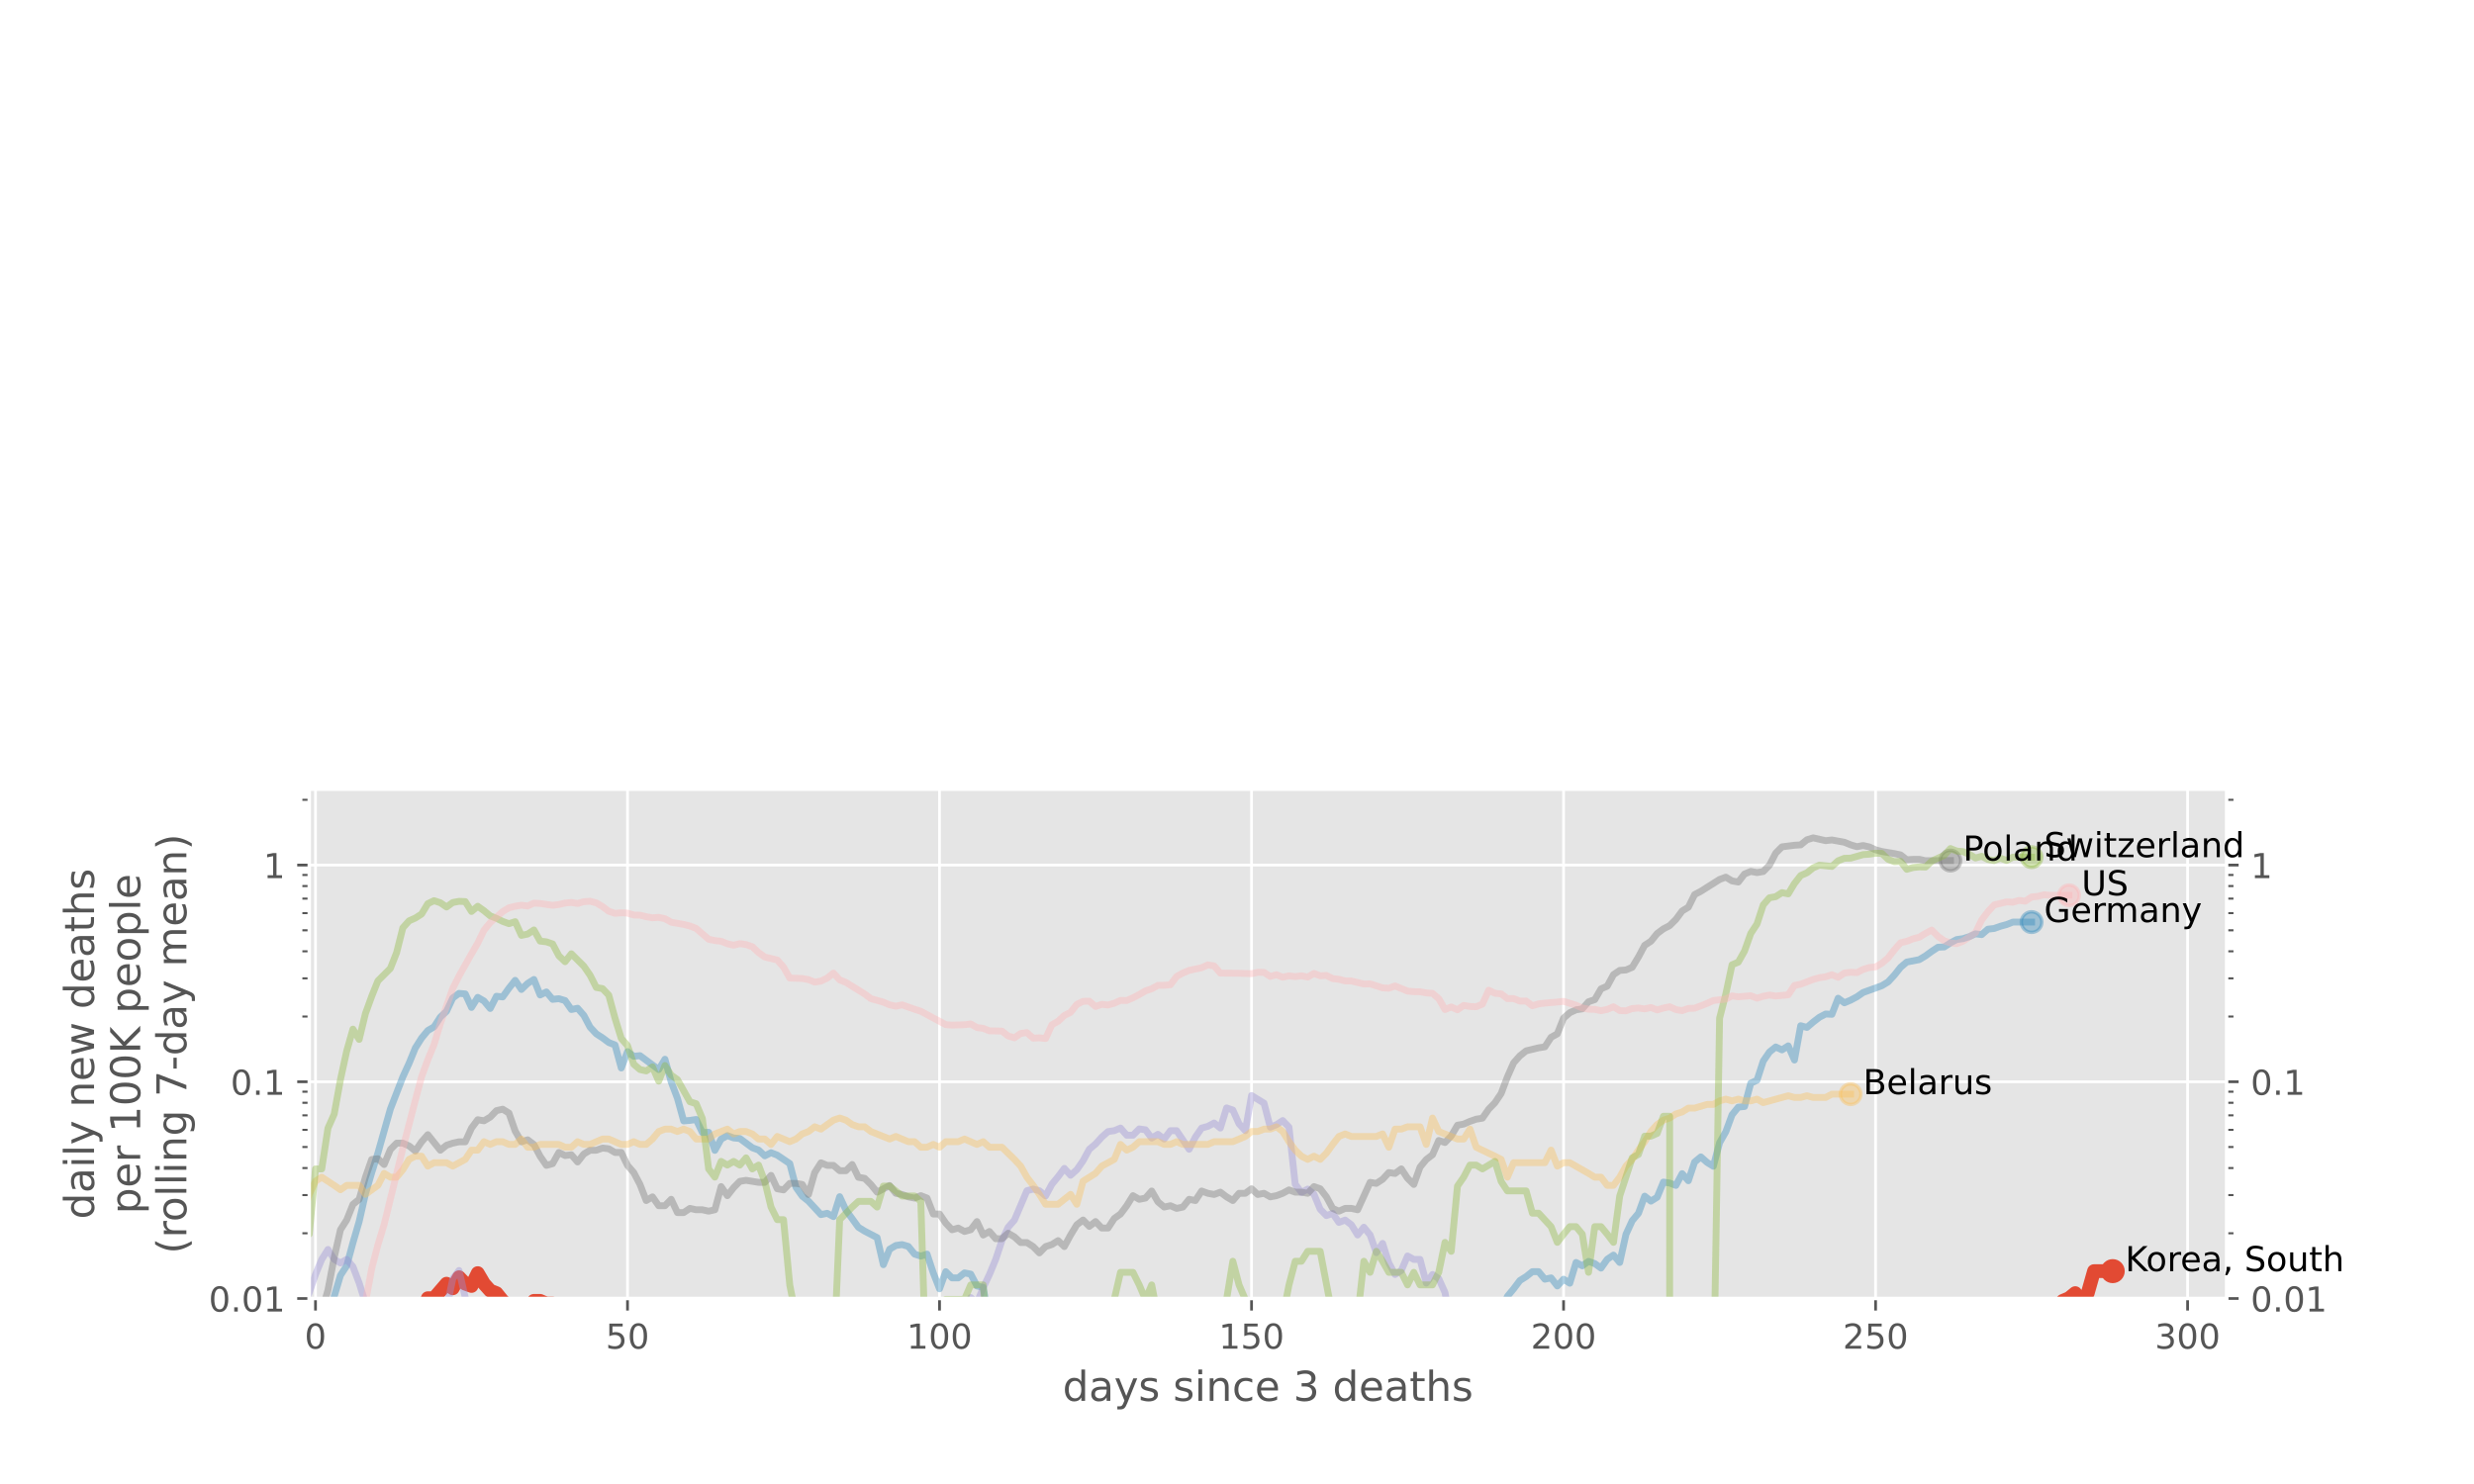<?xml version="1.0" encoding="utf-8" standalone="no"?>
<!DOCTYPE svg PUBLIC "-//W3C//DTD SVG 1.1//EN"
  "http://www.w3.org/Graphics/SVG/1.1/DTD/svg11.dtd">
<!-- Created with matplotlib (https://matplotlib.org/) -->
<svg height="432pt" version="1.1" viewBox="0 0 720 432" width="720pt" xmlns="http://www.w3.org/2000/svg" xmlns:xlink="http://www.w3.org/1999/xlink">
 <defs>
  <style type="text/css">
*{stroke-linecap:butt;stroke-linejoin:round;}
  </style>
 </defs>
 <g id="figure_1">
  <g id="patch_1">
   <path d="M 0 432 
L 720 432 
L 720 0 
L 0 0 
z
" style="fill:#ffffff;"/>
  </g>
  <g id="axes_1">
   <g id="patch_2">
    <path d="M 90 378 
L 648 378 
L 648 229.745 
L 90 229.745 
z
" style="fill:#e5e5e5;"/>
   </g>
   <g id="matplotlib.axis_1">
    <g id="xtick_1">
     <g id="line2d_1">
      <path clip-path="url(#p57722c8843)" d="M 91.816 378 
L 91.816 229.745 
" style="fill:none;stroke:#ffffff;stroke-linecap:square;stroke-width:0.8;"/>
     </g>
     <g id="line2d_2">
      <defs>
       <path d="M 0 0 
L 0 3.5 
" id="m18a6a0bfef" style="stroke:#555555;stroke-width:0.8;"/>
      </defs>
      <g>
       <use style="fill:#555555;stroke:#555555;stroke-width:0.8;" x="91.816" xlink:href="#m18a6a0bfef" y="378"/>
      </g>
     </g>
     <g id="text_1">
      <!-- 0 -->
      <defs>
       <path d="M 31.781 66.406 
Q 24.172 66.406 20.328 58.906 
Q 16.5 51.422 16.5 36.375 
Q 16.5 21.391 20.328 13.891 
Q 24.172 6.391 31.781 6.391 
Q 39.453 6.391 43.281 13.891 
Q 47.125 21.391 47.125 36.375 
Q 47.125 51.422 43.281 58.906 
Q 39.453 66.406 31.781 66.406 
z
M 31.781 74.219 
Q 44.047 74.219 50.516 64.516 
Q 56.984 54.828 56.984 36.375 
Q 56.984 17.969 50.516 8.266 
Q 44.047 -1.422 31.781 -1.422 
Q 19.531 -1.422 13.062 8.266 
Q 6.594 17.969 6.594 36.375 
Q 6.594 54.828 13.062 64.516 
Q 19.531 74.219 31.781 74.219 
z
" id="DejaVuSans-48"/>
      </defs>
      <g style="fill:#555555;" transform="translate(88.635 392.598)scale(0.1 -0.1)">
       <use xlink:href="#DejaVuSans-48"/>
      </g>
     </g>
    </g>
    <g id="xtick_2">
     <g id="line2d_3">
      <path clip-path="url(#p57722c8843)" d="M 182.622 378 
L 182.622 229.745 
" style="fill:none;stroke:#ffffff;stroke-linecap:square;stroke-width:0.8;"/>
     </g>
     <g id="line2d_4">
      <g>
       <use style="fill:#555555;stroke:#555555;stroke-width:0.8;" x="182.622" xlink:href="#m18a6a0bfef" y="378"/>
      </g>
     </g>
     <g id="text_2">
      <!-- 50 -->
      <defs>
       <path d="M 10.797 72.906 
L 49.516 72.906 
L 49.516 64.594 
L 19.828 64.594 
L 19.828 46.734 
Q 21.969 47.469 24.109 47.828 
Q 26.266 48.188 28.422 48.188 
Q 40.625 48.188 47.75 41.5 
Q 54.891 34.812 54.891 23.391 
Q 54.891 11.625 47.562 5.094 
Q 40.234 -1.422 26.906 -1.422 
Q 22.312 -1.422 17.547 -0.641 
Q 12.797 0.141 7.719 1.703 
L 7.719 11.625 
Q 12.109 9.234 16.797 8.062 
Q 21.484 6.891 26.703 6.891 
Q 35.156 6.891 40.078 11.328 
Q 45.016 15.766 45.016 23.391 
Q 45.016 31 40.078 35.438 
Q 35.156 39.891 26.703 39.891 
Q 22.75 39.891 18.812 39.016 
Q 14.891 38.141 10.797 36.281 
z
" id="DejaVuSans-53"/>
      </defs>
      <g style="fill:#555555;" transform="translate(176.259 392.598)scale(0.1 -0.1)">
       <use xlink:href="#DejaVuSans-53"/>
       <use x="63.623" xlink:href="#DejaVuSans-48"/>
      </g>
     </g>
    </g>
    <g id="xtick_3">
     <g id="line2d_5">
      <path clip-path="url(#p57722c8843)" d="M 273.427 378 
L 273.427 229.745 
" style="fill:none;stroke:#ffffff;stroke-linecap:square;stroke-width:0.8;"/>
     </g>
     <g id="line2d_6">
      <g>
       <use style="fill:#555555;stroke:#555555;stroke-width:0.8;" x="273.427" xlink:href="#m18a6a0bfef" y="378"/>
      </g>
     </g>
     <g id="text_3">
      <!-- 100 -->
      <defs>
       <path d="M 12.406 8.297 
L 28.516 8.297 
L 28.516 63.922 
L 10.984 60.406 
L 10.984 69.391 
L 28.422 72.906 
L 38.281 72.906 
L 38.281 8.297 
L 54.391 8.297 
L 54.391 0 
L 12.406 0 
z
" id="DejaVuSans-49"/>
      </defs>
      <g style="fill:#555555;" transform="translate(263.883 392.598)scale(0.1 -0.1)">
       <use xlink:href="#DejaVuSans-49"/>
       <use x="63.623" xlink:href="#DejaVuSans-48"/>
       <use x="127.246" xlink:href="#DejaVuSans-48"/>
      </g>
     </g>
    </g>
    <g id="xtick_4">
     <g id="line2d_7">
      <path clip-path="url(#p57722c8843)" d="M 364.233 378 
L 364.233 229.745 
" style="fill:none;stroke:#ffffff;stroke-linecap:square;stroke-width:0.8;"/>
     </g>
     <g id="line2d_8">
      <g>
       <use style="fill:#555555;stroke:#555555;stroke-width:0.8;" x="364.233" xlink:href="#m18a6a0bfef" y="378"/>
      </g>
     </g>
     <g id="text_4">
      <!-- 150 -->
      <g style="fill:#555555;" transform="translate(354.689 392.598)scale(0.1 -0.1)">
       <use xlink:href="#DejaVuSans-49"/>
       <use x="63.623" xlink:href="#DejaVuSans-53"/>
       <use x="127.246" xlink:href="#DejaVuSans-48"/>
      </g>
     </g>
    </g>
    <g id="xtick_5">
     <g id="line2d_9">
      <path clip-path="url(#p57722c8843)" d="M 455.038 378 
L 455.038 229.745 
" style="fill:none;stroke:#ffffff;stroke-linecap:square;stroke-width:0.8;"/>
     </g>
     <g id="line2d_10">
      <g>
       <use style="fill:#555555;stroke:#555555;stroke-width:0.8;" x="455.038" xlink:href="#m18a6a0bfef" y="378"/>
      </g>
     </g>
     <g id="text_5">
      <!-- 200 -->
      <defs>
       <path d="M 19.188 8.297 
L 53.609 8.297 
L 53.609 0 
L 7.328 0 
L 7.328 8.297 
Q 12.938 14.109 22.625 23.891 
Q 32.328 33.688 34.812 36.531 
Q 39.547 41.844 41.422 45.531 
Q 43.312 49.219 43.312 52.781 
Q 43.312 58.594 39.234 62.25 
Q 35.156 65.922 28.609 65.922 
Q 23.969 65.922 18.812 64.312 
Q 13.672 62.703 7.812 59.422 
L 7.812 69.391 
Q 13.766 71.781 18.938 73 
Q 24.125 74.219 28.422 74.219 
Q 39.75 74.219 46.484 68.547 
Q 53.219 62.891 53.219 53.422 
Q 53.219 48.922 51.531 44.891 
Q 49.859 40.875 45.406 35.406 
Q 44.188 33.984 37.641 27.219 
Q 31.109 20.453 19.188 8.297 
z
" id="DejaVuSans-50"/>
      </defs>
      <g style="fill:#555555;" transform="translate(445.494 392.598)scale(0.1 -0.1)">
       <use xlink:href="#DejaVuSans-50"/>
       <use x="63.623" xlink:href="#DejaVuSans-48"/>
       <use x="127.246" xlink:href="#DejaVuSans-48"/>
      </g>
     </g>
    </g>
    <g id="xtick_6">
     <g id="line2d_11">
      <path clip-path="url(#p57722c8843)" d="M 545.844 378 
L 545.844 229.745 
" style="fill:none;stroke:#ffffff;stroke-linecap:square;stroke-width:0.8;"/>
     </g>
     <g id="line2d_12">
      <g>
       <use style="fill:#555555;stroke:#555555;stroke-width:0.8;" x="545.844" xlink:href="#m18a6a0bfef" y="378"/>
      </g>
     </g>
     <g id="text_6">
      <!-- 250 -->
      <g style="fill:#555555;" transform="translate(536.3 392.598)scale(0.1 -0.1)">
       <use xlink:href="#DejaVuSans-50"/>
       <use x="63.623" xlink:href="#DejaVuSans-53"/>
       <use x="127.246" xlink:href="#DejaVuSans-48"/>
      </g>
     </g>
    </g>
    <g id="xtick_7">
     <g id="line2d_13">
      <path clip-path="url(#p57722c8843)" d="M 636.649 378 
L 636.649 229.745 
" style="fill:none;stroke:#ffffff;stroke-linecap:square;stroke-width:0.8;"/>
     </g>
     <g id="line2d_14">
      <g>
       <use style="fill:#555555;stroke:#555555;stroke-width:0.8;" x="636.649" xlink:href="#m18a6a0bfef" y="378"/>
      </g>
     </g>
     <g id="text_7">
      <!-- 300 -->
      <defs>
       <path d="M 40.578 39.312 
Q 47.656 37.797 51.625 33 
Q 55.609 28.219 55.609 21.188 
Q 55.609 10.406 48.188 4.484 
Q 40.766 -1.422 27.094 -1.422 
Q 22.516 -1.422 17.656 -0.516 
Q 12.797 0.391 7.625 2.203 
L 7.625 11.719 
Q 11.719 9.328 16.594 8.109 
Q 21.484 6.891 26.812 6.891 
Q 36.078 6.891 40.938 10.547 
Q 45.797 14.203 45.797 21.188 
Q 45.797 27.641 41.281 31.266 
Q 36.766 34.906 28.719 34.906 
L 20.219 34.906 
L 20.219 43.016 
L 29.109 43.016 
Q 36.375 43.016 40.234 45.922 
Q 44.094 48.828 44.094 54.297 
Q 44.094 59.906 40.109 62.906 
Q 36.141 65.922 28.719 65.922 
Q 24.656 65.922 20.016 65.031 
Q 15.375 64.156 9.812 62.312 
L 9.812 71.094 
Q 15.438 72.656 20.344 73.438 
Q 25.25 74.219 29.594 74.219 
Q 40.828 74.219 47.359 69.109 
Q 53.906 64.016 53.906 55.328 
Q 53.906 49.266 50.438 45.094 
Q 46.969 40.922 40.578 39.312 
z
" id="DejaVuSans-51"/>
      </defs>
      <g style="fill:#555555;" transform="translate(627.106 392.598)scale(0.1 -0.1)">
       <use xlink:href="#DejaVuSans-51"/>
       <use x="63.623" xlink:href="#DejaVuSans-48"/>
       <use x="127.246" xlink:href="#DejaVuSans-48"/>
      </g>
     </g>
    </g>
    <g id="text_8">
     <!-- days since 3 deaths -->
     <defs>
      <path d="M 45.406 46.391 
L 45.406 75.984 
L 54.391 75.984 
L 54.391 0 
L 45.406 0 
L 45.406 8.203 
Q 42.578 3.328 38.25 0.953 
Q 33.938 -1.422 27.875 -1.422 
Q 17.969 -1.422 11.734 6.484 
Q 5.516 14.406 5.516 27.297 
Q 5.516 40.188 11.734 48.094 
Q 17.969 56 27.875 56 
Q 33.938 56 38.25 53.625 
Q 42.578 51.266 45.406 46.391 
z
M 14.797 27.297 
Q 14.797 17.391 18.875 11.75 
Q 22.953 6.109 30.078 6.109 
Q 37.203 6.109 41.297 11.75 
Q 45.406 17.391 45.406 27.297 
Q 45.406 37.203 41.297 42.844 
Q 37.203 48.484 30.078 48.484 
Q 22.953 48.484 18.875 42.844 
Q 14.797 37.203 14.797 27.297 
z
" id="DejaVuSans-100"/>
      <path d="M 34.281 27.484 
Q 23.391 27.484 19.188 25 
Q 14.984 22.516 14.984 16.5 
Q 14.984 11.719 18.141 8.906 
Q 21.297 6.109 26.703 6.109 
Q 34.188 6.109 38.703 11.406 
Q 43.219 16.703 43.219 25.484 
L 43.219 27.484 
z
M 52.203 31.203 
L 52.203 0 
L 43.219 0 
L 43.219 8.297 
Q 40.141 3.328 35.547 0.953 
Q 30.953 -1.422 24.312 -1.422 
Q 15.922 -1.422 10.953 3.297 
Q 6 8.016 6 15.922 
Q 6 25.141 12.172 29.828 
Q 18.359 34.516 30.609 34.516 
L 43.219 34.516 
L 43.219 35.406 
Q 43.219 41.609 39.141 45 
Q 35.062 48.391 27.688 48.391 
Q 23 48.391 18.547 47.266 
Q 14.109 46.141 10.016 43.891 
L 10.016 52.203 
Q 14.938 54.109 19.578 55.047 
Q 24.219 56 28.609 56 
Q 40.484 56 46.344 49.844 
Q 52.203 43.703 52.203 31.203 
z
" id="DejaVuSans-97"/>
      <path d="M 32.172 -5.078 
Q 28.375 -14.844 24.75 -17.812 
Q 21.141 -20.797 15.094 -20.797 
L 7.906 -20.797 
L 7.906 -13.281 
L 13.188 -13.281 
Q 16.891 -13.281 18.938 -11.516 
Q 21 -9.766 23.484 -3.219 
L 25.094 0.875 
L 2.984 54.688 
L 12.5 54.688 
L 29.594 11.922 
L 46.688 54.688 
L 56.203 54.688 
z
" id="DejaVuSans-121"/>
      <path d="M 44.281 53.078 
L 44.281 44.578 
Q 40.484 46.531 36.375 47.5 
Q 32.281 48.484 27.875 48.484 
Q 21.188 48.484 17.844 46.438 
Q 14.5 44.391 14.5 40.281 
Q 14.5 37.156 16.891 35.375 
Q 19.281 33.594 26.516 31.984 
L 29.594 31.297 
Q 39.156 29.25 43.188 25.516 
Q 47.219 21.781 47.219 15.094 
Q 47.219 7.469 41.188 3.016 
Q 35.156 -1.422 24.609 -1.422 
Q 20.219 -1.422 15.453 -0.562 
Q 10.688 0.297 5.422 2 
L 5.422 11.281 
Q 10.406 8.688 15.234 7.391 
Q 20.062 6.109 24.812 6.109 
Q 31.156 6.109 34.562 8.281 
Q 37.984 10.453 37.984 14.406 
Q 37.984 18.062 35.516 20.016 
Q 33.062 21.969 24.703 23.781 
L 21.578 24.516 
Q 13.234 26.266 9.516 29.906 
Q 5.812 33.547 5.812 39.891 
Q 5.812 47.609 11.281 51.797 
Q 16.75 56 26.812 56 
Q 31.781 56 36.172 55.266 
Q 40.578 54.547 44.281 53.078 
z
" id="DejaVuSans-115"/>
      <path id="DejaVuSans-32"/>
      <path d="M 9.422 54.688 
L 18.406 54.688 
L 18.406 0 
L 9.422 0 
z
M 9.422 75.984 
L 18.406 75.984 
L 18.406 64.594 
L 9.422 64.594 
z
" id="DejaVuSans-105"/>
      <path d="M 54.891 33.016 
L 54.891 0 
L 45.906 0 
L 45.906 32.719 
Q 45.906 40.484 42.875 44.328 
Q 39.844 48.188 33.797 48.188 
Q 26.516 48.188 22.312 43.547 
Q 18.109 38.922 18.109 30.906 
L 18.109 0 
L 9.078 0 
L 9.078 54.688 
L 18.109 54.688 
L 18.109 46.188 
Q 21.344 51.125 25.703 53.562 
Q 30.078 56 35.797 56 
Q 45.219 56 50.047 50.172 
Q 54.891 44.344 54.891 33.016 
z
" id="DejaVuSans-110"/>
      <path d="M 48.781 52.594 
L 48.781 44.188 
Q 44.969 46.297 41.141 47.344 
Q 37.312 48.391 33.406 48.391 
Q 24.656 48.391 19.812 42.844 
Q 14.984 37.312 14.984 27.297 
Q 14.984 17.281 19.812 11.734 
Q 24.656 6.203 33.406 6.203 
Q 37.312 6.203 41.141 7.25 
Q 44.969 8.297 48.781 10.406 
L 48.781 2.094 
Q 45.016 0.344 40.984 -0.531 
Q 36.969 -1.422 32.422 -1.422 
Q 20.062 -1.422 12.781 6.344 
Q 5.516 14.109 5.516 27.297 
Q 5.516 40.672 12.859 48.328 
Q 20.219 56 33.016 56 
Q 37.156 56 41.109 55.141 
Q 45.062 54.297 48.781 52.594 
z
" id="DejaVuSans-99"/>
      <path d="M 56.203 29.594 
L 56.203 25.203 
L 14.891 25.203 
Q 15.484 15.922 20.484 11.062 
Q 25.484 6.203 34.422 6.203 
Q 39.594 6.203 44.453 7.469 
Q 49.312 8.734 54.109 11.281 
L 54.109 2.781 
Q 49.266 0.734 44.188 -0.344 
Q 39.109 -1.422 33.891 -1.422 
Q 20.797 -1.422 13.156 6.188 
Q 5.516 13.812 5.516 26.812 
Q 5.516 40.234 12.766 48.109 
Q 20.016 56 32.328 56 
Q 43.359 56 49.781 48.891 
Q 56.203 41.797 56.203 29.594 
z
M 47.219 32.234 
Q 47.125 39.594 43.094 43.984 
Q 39.062 48.391 32.422 48.391 
Q 24.906 48.391 20.391 44.141 
Q 15.875 39.891 15.188 32.172 
z
" id="DejaVuSans-101"/>
      <path d="M 18.312 70.219 
L 18.312 54.688 
L 36.812 54.688 
L 36.812 47.703 
L 18.312 47.703 
L 18.312 18.016 
Q 18.312 11.328 20.141 9.422 
Q 21.969 7.516 27.594 7.516 
L 36.812 7.516 
L 36.812 0 
L 27.594 0 
Q 17.188 0 13.234 3.875 
Q 9.281 7.766 9.281 18.016 
L 9.281 47.703 
L 2.688 47.703 
L 2.688 54.688 
L 9.281 54.688 
L 9.281 70.219 
z
" id="DejaVuSans-116"/>
      <path d="M 54.891 33.016 
L 54.891 0 
L 45.906 0 
L 45.906 32.719 
Q 45.906 40.484 42.875 44.328 
Q 39.844 48.188 33.797 48.188 
Q 26.516 48.188 22.312 43.547 
Q 18.109 38.922 18.109 30.906 
L 18.109 0 
L 9.078 0 
L 9.078 75.984 
L 18.109 75.984 
L 18.109 46.188 
Q 21.344 51.125 25.703 53.562 
Q 30.078 56 35.797 56 
Q 45.219 56 50.047 50.172 
Q 54.891 44.344 54.891 33.016 
z
" id="DejaVuSans-104"/>
     </defs>
     <g style="fill:#555555;" transform="translate(309.255 407.796)scale(0.12 -0.12)">
      <use xlink:href="#DejaVuSans-100"/>
      <use x="63.477" xlink:href="#DejaVuSans-97"/>
      <use x="124.756" xlink:href="#DejaVuSans-121"/>
      <use x="183.936" xlink:href="#DejaVuSans-115"/>
      <use x="236.035" xlink:href="#DejaVuSans-32"/>
      <use x="267.822" xlink:href="#DejaVuSans-115"/>
      <use x="319.922" xlink:href="#DejaVuSans-105"/>
      <use x="347.705" xlink:href="#DejaVuSans-110"/>
      <use x="411.084" xlink:href="#DejaVuSans-99"/>
      <use x="466.064" xlink:href="#DejaVuSans-101"/>
      <use x="527.588" xlink:href="#DejaVuSans-32"/>
      <use x="559.375" xlink:href="#DejaVuSans-51"/>
      <use x="622.998" xlink:href="#DejaVuSans-32"/>
      <use x="654.785" xlink:href="#DejaVuSans-100"/>
      <use x="718.262" xlink:href="#DejaVuSans-101"/>
      <use x="779.785" xlink:href="#DejaVuSans-97"/>
      <use x="841.064" xlink:href="#DejaVuSans-116"/>
      <use x="880.273" xlink:href="#DejaVuSans-104"/>
      <use x="943.652" xlink:href="#DejaVuSans-115"/>
     </g>
    </g>
   </g>
   <g id="matplotlib.axis_2">
    <g id="ytick_1">
     <g id="line2d_15">
      <path clip-path="url(#p57722c8843)" d="M 90 378 
L 648 378 
" style="fill:none;stroke:#ffffff;stroke-linecap:square;stroke-width:0.8;"/>
     </g>
     <g id="line2d_16">
      <defs>
       <path d="M 0 0 
L -3.5 0 
" id="mae57556b2f" style="stroke:#555555;stroke-width:0.8;"/>
      </defs>
      <g>
       <use style="fill:#555555;stroke:#555555;stroke-width:0.8;" x="90" xlink:href="#mae57556b2f" y="378"/>
      </g>
     </g>
     <g id="line2d_17">
      <defs>
       <path d="M 0 0 
L 3.5 0 
" id="m70213f7cdd" style="stroke:#555555;stroke-width:0.8;"/>
      </defs>
      <g>
       <use style="fill:#555555;stroke:#555555;stroke-width:0.8;" x="648" xlink:href="#m70213f7cdd" y="378"/>
      </g>
     </g>
     <g id="text_9">
      <!-- 0.01 -->
      <defs>
       <path d="M 10.688 12.406 
L 21 12.406 
L 21 0 
L 10.688 0 
z
" id="DejaVuSans-46"/>
      </defs>
      <g style="fill:#555555;" transform="translate(60.734 381.799)scale(0.1 -0.1)">
       <use xlink:href="#DejaVuSans-48"/>
       <use x="63.623" xlink:href="#DejaVuSans-46"/>
       <use x="95.41" xlink:href="#DejaVuSans-48"/>
       <use x="159.033" xlink:href="#DejaVuSans-49"/>
      </g>
     </g>
     <g id="text_10">
      <!-- 0.01 -->
      <g style="fill:#555555;" transform="translate(655 381.799)scale(0.1 -0.1)">
       <use xlink:href="#DejaVuSans-48"/>
       <use x="63.623" xlink:href="#DejaVuSans-46"/>
       <use x="95.41" xlink:href="#DejaVuSans-48"/>
       <use x="159.033" xlink:href="#DejaVuSans-49"/>
      </g>
     </g>
    </g>
    <g id="ytick_2">
     <g id="line2d_18">
      <path clip-path="url(#p57722c8843)" d="M 90 314.911 
L 648 314.911 
" style="fill:none;stroke:#ffffff;stroke-linecap:square;stroke-width:0.8;"/>
     </g>
     <g id="line2d_19">
      <g>
       <use style="fill:#555555;stroke:#555555;stroke-width:0.8;" x="90" xlink:href="#mae57556b2f" y="314.911"/>
      </g>
     </g>
     <g id="line2d_20">
      <g>
       <use style="fill:#555555;stroke:#555555;stroke-width:0.8;" x="648" xlink:href="#m70213f7cdd" y="314.911"/>
      </g>
     </g>
     <g id="text_11">
      <!-- 0.1 -->
      <g style="fill:#555555;" transform="translate(67.097 318.71)scale(0.1 -0.1)">
       <use xlink:href="#DejaVuSans-48"/>
       <use x="63.623" xlink:href="#DejaVuSans-46"/>
       <use x="95.41" xlink:href="#DejaVuSans-49"/>
      </g>
     </g>
     <g id="text_12">
      <!-- 0.1 -->
      <g style="fill:#555555;" transform="translate(655 318.71)scale(0.1 -0.1)">
       <use xlink:href="#DejaVuSans-48"/>
       <use x="63.623" xlink:href="#DejaVuSans-46"/>
       <use x="95.41" xlink:href="#DejaVuSans-49"/>
      </g>
     </g>
    </g>
    <g id="ytick_3">
     <g id="line2d_21">
      <path clip-path="url(#p57722c8843)" d="M 90 251.822 
L 648 251.822 
" style="fill:none;stroke:#ffffff;stroke-linecap:square;stroke-width:0.8;"/>
     </g>
     <g id="line2d_22">
      <g>
       <use style="fill:#555555;stroke:#555555;stroke-width:0.8;" x="90" xlink:href="#mae57556b2f" y="251.822"/>
      </g>
     </g>
     <g id="line2d_23">
      <g>
       <use style="fill:#555555;stroke:#555555;stroke-width:0.8;" x="648" xlink:href="#m70213f7cdd" y="251.822"/>
      </g>
     </g>
     <g id="text_13">
      <!-- 1 -->
      <g style="fill:#555555;" transform="translate(76.638 255.621)scale(0.1 -0.1)">
       <use xlink:href="#DejaVuSans-49"/>
      </g>
     </g>
     <g id="text_14">
      <!-- 1 -->
      <g style="fill:#555555;" transform="translate(655 255.621)scale(0.1 -0.1)">
       <use xlink:href="#DejaVuSans-49"/>
      </g>
     </g>
    </g>
    <g id="ytick_4">
     <g id="line2d_24">
      <defs>
       <path d="M 0 0 
L -2 0 
" id="m8cc17ae224" style="stroke:#555555;stroke-width:0.6;"/>
      </defs>
      <g>
       <use style="fill:#555555;stroke:#555555;stroke-width:0.6;" x="90" xlink:href="#m8cc17ae224" y="359.008"/>
      </g>
     </g>
     <g id="line2d_25">
      <defs>
       <path d="M 0 0 
L 2 0 
" id="mce3c135330" style="stroke:#555555;stroke-width:0.6;"/>
      </defs>
      <g>
       <use style="fill:#555555;stroke:#555555;stroke-width:0.6;" x="648" xlink:href="#mce3c135330" y="359.008"/>
      </g>
     </g>
    </g>
    <g id="ytick_5">
     <g id="line2d_26">
      <g>
       <use style="fill:#555555;stroke:#555555;stroke-width:0.6;" x="90" xlink:href="#m8cc17ae224" y="347.899"/>
      </g>
     </g>
     <g id="line2d_27">
      <g>
       <use style="fill:#555555;stroke:#555555;stroke-width:0.6;" x="648" xlink:href="#mce3c135330" y="347.899"/>
      </g>
     </g>
    </g>
    <g id="ytick_6">
     <g id="line2d_28">
      <g>
       <use style="fill:#555555;stroke:#555555;stroke-width:0.6;" x="90" xlink:href="#m8cc17ae224" y="340.017"/>
      </g>
     </g>
     <g id="line2d_29">
      <g>
       <use style="fill:#555555;stroke:#555555;stroke-width:0.6;" x="648" xlink:href="#mce3c135330" y="340.017"/>
      </g>
     </g>
    </g>
    <g id="ytick_7">
     <g id="line2d_30">
      <g>
       <use style="fill:#555555;stroke:#555555;stroke-width:0.6;" x="90" xlink:href="#m8cc17ae224" y="333.903"/>
      </g>
     </g>
     <g id="line2d_31">
      <g>
       <use style="fill:#555555;stroke:#555555;stroke-width:0.6;" x="648" xlink:href="#mce3c135330" y="333.903"/>
      </g>
     </g>
    </g>
    <g id="ytick_8">
     <g id="line2d_32">
      <g>
       <use style="fill:#555555;stroke:#555555;stroke-width:0.6;" x="90" xlink:href="#m8cc17ae224" y="328.907"/>
      </g>
     </g>
     <g id="line2d_33">
      <g>
       <use style="fill:#555555;stroke:#555555;stroke-width:0.6;" x="648" xlink:href="#mce3c135330" y="328.907"/>
      </g>
     </g>
    </g>
    <g id="ytick_9">
     <g id="line2d_34">
      <g>
       <use style="fill:#555555;stroke:#555555;stroke-width:0.6;" x="90" xlink:href="#m8cc17ae224" y="324.684"/>
      </g>
     </g>
     <g id="line2d_35">
      <g>
       <use style="fill:#555555;stroke:#555555;stroke-width:0.6;" x="648" xlink:href="#mce3c135330" y="324.684"/>
      </g>
     </g>
    </g>
    <g id="ytick_10">
     <g id="line2d_36">
      <g>
       <use style="fill:#555555;stroke:#555555;stroke-width:0.6;" x="90" xlink:href="#m8cc17ae224" y="321.025"/>
      </g>
     </g>
     <g id="line2d_37">
      <g>
       <use style="fill:#555555;stroke:#555555;stroke-width:0.6;" x="648" xlink:href="#mce3c135330" y="321.025"/>
      </g>
     </g>
    </g>
    <g id="ytick_11">
     <g id="line2d_38">
      <g>
       <use style="fill:#555555;stroke:#555555;stroke-width:0.6;" x="90" xlink:href="#m8cc17ae224" y="317.798"/>
      </g>
     </g>
     <g id="line2d_39">
      <g>
       <use style="fill:#555555;stroke:#555555;stroke-width:0.6;" x="648" xlink:href="#mce3c135330" y="317.798"/>
      </g>
     </g>
    </g>
    <g id="ytick_12">
     <g id="line2d_40">
      <g>
       <use style="fill:#555555;stroke:#555555;stroke-width:0.6;" x="90" xlink:href="#m8cc17ae224" y="295.919"/>
      </g>
     </g>
     <g id="line2d_41">
      <g>
       <use style="fill:#555555;stroke:#555555;stroke-width:0.6;" x="648" xlink:href="#mce3c135330" y="295.919"/>
      </g>
     </g>
    </g>
    <g id="ytick_13">
     <g id="line2d_42">
      <g>
       <use style="fill:#555555;stroke:#555555;stroke-width:0.6;" x="90" xlink:href="#m8cc17ae224" y="284.81"/>
      </g>
     </g>
     <g id="line2d_43">
      <g>
       <use style="fill:#555555;stroke:#555555;stroke-width:0.6;" x="648" xlink:href="#mce3c135330" y="284.81"/>
      </g>
     </g>
    </g>
    <g id="ytick_14">
     <g id="line2d_44">
      <g>
       <use style="fill:#555555;stroke:#555555;stroke-width:0.6;" x="90" xlink:href="#m8cc17ae224" y="276.928"/>
      </g>
     </g>
     <g id="line2d_45">
      <g>
       <use style="fill:#555555;stroke:#555555;stroke-width:0.6;" x="648" xlink:href="#mce3c135330" y="276.928"/>
      </g>
     </g>
    </g>
    <g id="ytick_15">
     <g id="line2d_46">
      <g>
       <use style="fill:#555555;stroke:#555555;stroke-width:0.6;" x="90" xlink:href="#m8cc17ae224" y="270.814"/>
      </g>
     </g>
     <g id="line2d_47">
      <g>
       <use style="fill:#555555;stroke:#555555;stroke-width:0.6;" x="648" xlink:href="#mce3c135330" y="270.814"/>
      </g>
     </g>
    </g>
    <g id="ytick_16">
     <g id="line2d_48">
      <g>
       <use style="fill:#555555;stroke:#555555;stroke-width:0.6;" x="90" xlink:href="#m8cc17ae224" y="265.818"/>
      </g>
     </g>
     <g id="line2d_49">
      <g>
       <use style="fill:#555555;stroke:#555555;stroke-width:0.6;" x="648" xlink:href="#mce3c135330" y="265.818"/>
      </g>
     </g>
    </g>
    <g id="ytick_17">
     <g id="line2d_50">
      <g>
       <use style="fill:#555555;stroke:#555555;stroke-width:0.6;" x="90" xlink:href="#m8cc17ae224" y="261.595"/>
      </g>
     </g>
     <g id="line2d_51">
      <g>
       <use style="fill:#555555;stroke:#555555;stroke-width:0.6;" x="648" xlink:href="#mce3c135330" y="261.595"/>
      </g>
     </g>
    </g>
    <g id="ytick_18">
     <g id="line2d_52">
      <g>
       <use style="fill:#555555;stroke:#555555;stroke-width:0.6;" x="90" xlink:href="#m8cc17ae224" y="257.936"/>
      </g>
     </g>
     <g id="line2d_53">
      <g>
       <use style="fill:#555555;stroke:#555555;stroke-width:0.6;" x="648" xlink:href="#mce3c135330" y="257.936"/>
      </g>
     </g>
    </g>
    <g id="ytick_19">
     <g id="line2d_54">
      <g>
       <use style="fill:#555555;stroke:#555555;stroke-width:0.6;" x="90" xlink:href="#m8cc17ae224" y="254.709"/>
      </g>
     </g>
     <g id="line2d_55">
      <g>
       <use style="fill:#555555;stroke:#555555;stroke-width:0.6;" x="648" xlink:href="#mce3c135330" y="254.709"/>
      </g>
     </g>
    </g>
    <g id="ytick_20">
     <g id="line2d_56">
      <g>
       <use style="fill:#555555;stroke:#555555;stroke-width:0.6;" x="90" xlink:href="#m8cc17ae224" y="232.831"/>
      </g>
     </g>
     <g id="line2d_57">
      <g>
       <use style="fill:#555555;stroke:#555555;stroke-width:0.6;" x="648" xlink:href="#mce3c135330" y="232.831"/>
      </g>
     </g>
    </g>
    <g id="text_15">
     <!-- daily new deaths -->
     <defs>
      <path d="M 9.422 75.984 
L 18.406 75.984 
L 18.406 0 
L 9.422 0 
z
" id="DejaVuSans-108"/>
      <path d="M 4.203 54.688 
L 13.188 54.688 
L 24.422 12.016 
L 35.594 54.688 
L 46.188 54.688 
L 57.422 12.016 
L 68.609 54.688 
L 77.594 54.688 
L 63.281 0 
L 52.688 0 
L 40.922 44.828 
L 29.109 0 
L 18.5 0 
z
" id="DejaVuSans-119"/>
     </defs>
     <g style="fill:#555555;" transform="translate(27.364 354.917)rotate(-90)scale(0.12 -0.12)">
      <use xlink:href="#DejaVuSans-100"/>
      <use x="63.477" xlink:href="#DejaVuSans-97"/>
      <use x="124.756" xlink:href="#DejaVuSans-105"/>
      <use x="152.539" xlink:href="#DejaVuSans-108"/>
      <use x="180.322" xlink:href="#DejaVuSans-121"/>
      <use x="239.502" xlink:href="#DejaVuSans-32"/>
      <use x="271.289" xlink:href="#DejaVuSans-110"/>
      <use x="334.668" xlink:href="#DejaVuSans-101"/>
      <use x="396.191" xlink:href="#DejaVuSans-119"/>
      <use x="477.979" xlink:href="#DejaVuSans-32"/>
      <use x="509.766" xlink:href="#DejaVuSans-100"/>
      <use x="573.242" xlink:href="#DejaVuSans-101"/>
      <use x="634.766" xlink:href="#DejaVuSans-97"/>
      <use x="696.045" xlink:href="#DejaVuSans-116"/>
      <use x="735.254" xlink:href="#DejaVuSans-104"/>
      <use x="798.633" xlink:href="#DejaVuSans-115"/>
     </g>
     <!-- per 100K people -->
     <defs>
      <path d="M 18.109 8.203 
L 18.109 -20.797 
L 9.078 -20.797 
L 9.078 54.688 
L 18.109 54.688 
L 18.109 46.391 
Q 20.953 51.266 25.266 53.625 
Q 29.594 56 35.594 56 
Q 45.562 56 51.781 48.094 
Q 58.016 40.188 58.016 27.297 
Q 58.016 14.406 51.781 6.484 
Q 45.562 -1.422 35.594 -1.422 
Q 29.594 -1.422 25.266 0.953 
Q 20.953 3.328 18.109 8.203 
z
M 48.688 27.297 
Q 48.688 37.203 44.609 42.844 
Q 40.531 48.484 33.406 48.484 
Q 26.266 48.484 22.188 42.844 
Q 18.109 37.203 18.109 27.297 
Q 18.109 17.391 22.188 11.75 
Q 26.266 6.109 33.406 6.109 
Q 40.531 6.109 44.609 11.75 
Q 48.688 17.391 48.688 27.297 
z
" id="DejaVuSans-112"/>
      <path d="M 41.109 46.297 
Q 39.594 47.172 37.812 47.578 
Q 36.031 48 33.891 48 
Q 26.266 48 22.188 43.047 
Q 18.109 38.094 18.109 28.812 
L 18.109 0 
L 9.078 0 
L 9.078 54.688 
L 18.109 54.688 
L 18.109 46.188 
Q 20.953 51.172 25.484 53.578 
Q 30.031 56 36.531 56 
Q 37.453 56 38.578 55.875 
Q 39.703 55.766 41.062 55.516 
z
" id="DejaVuSans-114"/>
      <path d="M 9.812 72.906 
L 19.672 72.906 
L 19.672 42.094 
L 52.391 72.906 
L 65.094 72.906 
L 28.906 38.922 
L 67.672 0 
L 54.688 0 
L 19.672 35.109 
L 19.672 0 
L 9.812 0 
z
" id="DejaVuSans-75"/>
      <path d="M 30.609 48.391 
Q 23.391 48.391 19.188 42.75 
Q 14.984 37.109 14.984 27.297 
Q 14.984 17.484 19.156 11.844 
Q 23.344 6.203 30.609 6.203 
Q 37.797 6.203 41.984 11.859 
Q 46.188 17.531 46.188 27.297 
Q 46.188 37.016 41.984 42.703 
Q 37.797 48.391 30.609 48.391 
z
M 30.609 56 
Q 42.328 56 49.016 48.375 
Q 55.719 40.766 55.719 27.297 
Q 55.719 13.875 49.016 6.219 
Q 42.328 -1.422 30.609 -1.422 
Q 18.844 -1.422 12.172 6.219 
Q 5.516 13.875 5.516 27.297 
Q 5.516 40.766 12.172 48.375 
Q 18.844 56 30.609 56 
z
" id="DejaVuSans-111"/>
     </defs>
     <g style="fill:#555555;" transform="translate(40.801 353.381)rotate(-90)scale(0.12 -0.12)">
      <use xlink:href="#DejaVuSans-112"/>
      <use x="63.477" xlink:href="#DejaVuSans-101"/>
      <use x="125" xlink:href="#DejaVuSans-114"/>
      <use x="166.113" xlink:href="#DejaVuSans-32"/>
      <use x="197.9" xlink:href="#DejaVuSans-49"/>
      <use x="261.523" xlink:href="#DejaVuSans-48"/>
      <use x="325.146" xlink:href="#DejaVuSans-48"/>
      <use x="388.77" xlink:href="#DejaVuSans-75"/>
      <use x="454.346" xlink:href="#DejaVuSans-32"/>
      <use x="486.133" xlink:href="#DejaVuSans-112"/>
      <use x="549.609" xlink:href="#DejaVuSans-101"/>
      <use x="611.133" xlink:href="#DejaVuSans-111"/>
      <use x="672.314" xlink:href="#DejaVuSans-112"/>
      <use x="735.791" xlink:href="#DejaVuSans-108"/>
      <use x="763.574" xlink:href="#DejaVuSans-101"/>
     </g>
     <!-- (rolling 7-day mean) -->
     <defs>
      <path d="M 31 75.875 
Q 24.469 64.656 21.281 53.656 
Q 18.109 42.672 18.109 31.391 
Q 18.109 20.125 21.312 9.062 
Q 24.516 -2 31 -13.188 
L 23.188 -13.188 
Q 15.875 -1.703 12.234 9.375 
Q 8.594 20.453 8.594 31.391 
Q 8.594 42.281 12.203 53.312 
Q 15.828 64.359 23.188 75.875 
z
" id="DejaVuSans-40"/>
      <path d="M 45.406 27.984 
Q 45.406 37.75 41.375 43.109 
Q 37.359 48.484 30.078 48.484 
Q 22.859 48.484 18.828 43.109 
Q 14.797 37.75 14.797 27.984 
Q 14.797 18.266 18.828 12.891 
Q 22.859 7.516 30.078 7.516 
Q 37.359 7.516 41.375 12.891 
Q 45.406 18.266 45.406 27.984 
z
M 54.391 6.781 
Q 54.391 -7.172 48.188 -13.984 
Q 42 -20.797 29.203 -20.797 
Q 24.469 -20.797 20.266 -20.094 
Q 16.062 -19.391 12.109 -17.922 
L 12.109 -9.188 
Q 16.062 -11.328 19.922 -12.344 
Q 23.781 -13.375 27.781 -13.375 
Q 36.625 -13.375 41.016 -8.766 
Q 45.406 -4.156 45.406 5.172 
L 45.406 9.625 
Q 42.625 4.781 38.281 2.391 
Q 33.938 0 27.875 0 
Q 17.828 0 11.672 7.656 
Q 5.516 15.328 5.516 27.984 
Q 5.516 40.672 11.672 48.328 
Q 17.828 56 27.875 56 
Q 33.938 56 38.281 53.609 
Q 42.625 51.219 45.406 46.391 
L 45.406 54.688 
L 54.391 54.688 
z
" id="DejaVuSans-103"/>
      <path d="M 8.203 72.906 
L 55.078 72.906 
L 55.078 68.703 
L 28.609 0 
L 18.312 0 
L 43.219 64.594 
L 8.203 64.594 
z
" id="DejaVuSans-55"/>
      <path d="M 4.891 31.391 
L 31.203 31.391 
L 31.203 23.391 
L 4.891 23.391 
z
" id="DejaVuSans-45"/>
      <path d="M 52 44.188 
Q 55.375 50.25 60.062 53.125 
Q 64.75 56 71.094 56 
Q 79.641 56 84.281 50.016 
Q 88.922 44.047 88.922 33.016 
L 88.922 0 
L 79.891 0 
L 79.891 32.719 
Q 79.891 40.578 77.094 44.375 
Q 74.312 48.188 68.609 48.188 
Q 61.625 48.188 57.562 43.547 
Q 53.516 38.922 53.516 30.906 
L 53.516 0 
L 44.484 0 
L 44.484 32.719 
Q 44.484 40.625 41.703 44.406 
Q 38.922 48.188 33.109 48.188 
Q 26.219 48.188 22.156 43.531 
Q 18.109 38.875 18.109 30.906 
L 18.109 0 
L 9.078 0 
L 9.078 54.688 
L 18.109 54.688 
L 18.109 46.188 
Q 21.188 51.219 25.484 53.609 
Q 29.781 56 35.688 56 
Q 41.656 56 45.828 52.969 
Q 50 49.953 52 44.188 
z
" id="DejaVuSans-109"/>
      <path d="M 8.016 75.875 
L 15.828 75.875 
Q 23.141 64.359 26.781 53.312 
Q 30.422 42.281 30.422 31.391 
Q 30.422 20.453 26.781 9.375 
Q 23.141 -1.703 15.828 -13.188 
L 8.016 -13.188 
Q 14.5 -2 17.703 9.062 
Q 20.906 20.125 20.906 31.391 
Q 20.906 42.672 17.703 53.656 
Q 14.5 64.656 8.016 75.875 
z
" id="DejaVuSans-41"/>
     </defs>
     <g style="fill:#555555;" transform="translate(54.239 365.018)rotate(-90)scale(0.12 -0.12)">
      <use xlink:href="#DejaVuSans-40"/>
      <use x="39.014" xlink:href="#DejaVuSans-114"/>
      <use x="77.877" xlink:href="#DejaVuSans-111"/>
      <use x="139.059" xlink:href="#DejaVuSans-108"/>
      <use x="166.842" xlink:href="#DejaVuSans-108"/>
      <use x="194.625" xlink:href="#DejaVuSans-105"/>
      <use x="222.408" xlink:href="#DejaVuSans-110"/>
      <use x="285.787" xlink:href="#DejaVuSans-103"/>
      <use x="349.264" xlink:href="#DejaVuSans-32"/>
      <use x="381.051" xlink:href="#DejaVuSans-55"/>
      <use x="444.674" xlink:href="#DejaVuSans-45"/>
      <use x="480.758" xlink:href="#DejaVuSans-100"/>
      <use x="544.234" xlink:href="#DejaVuSans-97"/>
      <use x="605.514" xlink:href="#DejaVuSans-121"/>
      <use x="664.693" xlink:href="#DejaVuSans-32"/>
      <use x="696.48" xlink:href="#DejaVuSans-109"/>
      <use x="793.893" xlink:href="#DejaVuSans-101"/>
      <use x="855.416" xlink:href="#DejaVuSans-97"/>
      <use x="916.695" xlink:href="#DejaVuSans-110"/>
      <use x="980.074" xlink:href="#DejaVuSans-41"/>
     </g>
    </g>
   </g>
   <g id="line2d_58">
    <path clip-path="url(#p57722c8843)" d="M 73.293 433 
L 73.655 427.008 
L 75.471 419.125 
L 77.287 413.011 
L 79.103 408.016 
L 80.919 408.016 
L 82.736 410.4 
L 84.552 403.792 
L 86.368 410.4 
L 88.184 394.02 
L 90 396.907 
L 91.816 390.19 
L 93.632 391.408 
L 95.448 383.839 
L 97.264 384.801 
L 99.081 380.299 
L 100.897 387.906 
L 102.713 386.831 
L 104.529 387.906 
L 106.345 382.012 
L 108.161 389.024 
L 109.977 384.801 
L 111.793 387.906 
L 113.609 391.408 
L 115.426 385.797 
L 117.242 389.024 
L 119.058 387.906 
L 120.874 384.801 
L 122.69 382.91 
L 124.506 377.915 
L 126.322 377.915 
L 129.954 373.691 
L 131.771 375.028 
L 133.587 371.801 
L 135.403 373.691 
L 137.219 374.352 
L 139.035 370.61 
L 140.851 373.691 
L 142.667 375.722 
L 144.483 376.434 
L 146.299 378.687 
L 149.932 382.012 
L 151.748 384.801 
L 153.564 382.91 
L 155.38 378.687 
L 157.196 378.687 
L 159.012 379.481 
L 160.828 379.481 
L 162.644 382.012 
L 164.461 382.012 
L 166.277 382.91 
L 168.093 387.906 
L 169.909 387.906 
L 171.725 391.408 
L 175.357 394.02 
L 177.173 395.425 
L 178.989 401.902 
L 180.806 405.823 
L 182.622 410.4 
L 184.438 413.011 
L 186.254 413.011 
L 188.07 415.898 
L 189.886 419.125 
L 191.702 415.898 
L 193.518 415.898 
L 195.334 419.125 
L 197.151 413.011 
L 198.967 419.125 
L 200.783 415.898 
L 202.599 413.011 
L 204.415 415.898 
L 206.231 415.898 
L 208.047 419.125 
L 209.863 427.008 
L 211.679 427.008 
L 212.659 433 
M 221.596 433 
L 222.576 427.008 
L 224.392 427.008 
L 226.208 422.784 
L 228.321 433 
M 239.758 433 
L 240.737 427.008 
L 242.553 427.008 
L 244.369 432.003 
L 246.186 432.003 
L 246.315 433 
M 320.517 433 
L 320.646 432.003 
L 322.462 427.008 
L 324.278 432.003 
L 326.094 427.008 
L 328.207 433 
M 334.879 433 
L 335.175 432.003 
L 336.991 427.008 
L 338.807 427.008 
L 340.623 422.784 
L 342.439 422.784 
L 344.255 419.125 
L 346.072 427.008 
L 348.184 433 
M 406.84 433 
L 407.819 427.008 
L 409.635 427.008 
L 411.452 422.784 
L 413.268 408.016 
L 415.084 403.792 
L 416.9 401.902 
L 418.716 403.792 
L 420.532 403.792 
L 422.348 400.134 
L 424.164 401.902 
L 425.98 408.016 
L 427.797 410.4 
L 429.613 408.016 
L 431.429 398.473 
L 433.245 396.907 
L 435.061 398.473 
L 436.877 395.425 
L 438.693 391.408 
L 440.509 389.024 
L 442.325 385.797 
L 444.142 386.831 
L 445.958 390.19 
L 447.774 386.831 
L 449.59 385.797 
L 451.406 390.19 
L 453.222 387.906 
L 455.038 391.408 
L 456.854 392.683 
L 460.487 392.683 
L 462.303 396.907 
L 464.119 392.683 
L 465.935 396.907 
L 467.751 392.683 
L 469.567 395.425 
L 471.383 387.906 
L 473.199 391.408 
L 475.015 392.683 
L 476.832 392.683 
L 478.648 394.02 
L 480.464 400.134 
L 482.28 401.902 
L 484.096 408.016 
L 487.728 408.016 
L 489.544 413.011 
L 491.36 410.4 
L 493.177 410.4 
L 494.993 408.016 
L 496.809 405.823 
L 498.625 408.016 
L 500.441 405.823 
L 502.257 405.823 
L 504.073 408.016 
L 505.889 410.4 
L 507.705 405.823 
L 509.522 408.016 
L 511.338 403.792 
L 514.97 403.792 
L 516.786 405.823 
L 520.418 405.823 
L 522.234 410.4 
L 524.05 415.898 
L 525.867 419.125 
L 527.683 422.784 
L 529.499 415.898 
L 531.315 410.4 
L 533.131 408.016 
L 534.947 405.823 
L 540.395 405.823 
L 542.212 408.016 
L 544.028 408.016 
L 545.844 405.823 
L 547.66 405.823 
L 549.476 408.016 
L 551.292 408.016 
L 553.108 401.902 
L 554.924 401.902 
L 556.74 403.792 
L 558.557 415.898 
L 560.373 415.898 
L 562.189 410.4 
L 564.005 405.823 
L 565.821 410.4 
L 567.637 408.016 
L 569.453 401.902 
L 573.085 398.473 
L 574.902 398.473 
L 576.718 401.902 
L 578.534 395.425 
L 582.166 398.473 
L 583.982 400.134 
L 585.798 405.823 
L 587.614 403.792 
L 589.43 394.02 
L 591.247 396.907 
L 593.063 391.408 
L 594.879 390.19 
L 596.695 386.831 
L 598.511 382.91 
L 600.327 378.687 
L 602.143 377.915 
L 603.959 376.434 
L 605.775 378.687 
L 607.592 376.434 
L 609.408 370.033 
L 614.856 370.033 
L 614.856 370.033 
" style="fill:none;stroke:#e24a33;stroke-linecap:square;stroke-width:4;"/>
   </g>
   <g id="line2d_59">
    <defs>
     <path d="M 0 3 
C 0.796 3 1.559 2.684 2.121 2.121 
C 2.684 1.559 3 0.796 3 0 
C 3 -0.796 2.684 -1.559 2.121 -2.121 
C 1.559 -2.684 0.796 -3 0 -3 
C -0.796 -3 -1.559 -2.684 -2.121 -2.121 
C -2.684 -1.559 -3 -0.796 -3 0 
C -3 0.796 -2.684 1.559 -2.121 2.121 
C -1.559 2.684 -0.796 3 0 3 
z
" id="m229c1404b9" style="stroke:#e24a33;"/>
    </defs>
    <g clip-path="url(#p57722c8843)">
     <use style="fill:#e24a33;stroke:#e24a33;" x="614.856" xlink:href="#m229c1404b9" y="370.033"/>
    </g>
   </g>
   <g id="line2d_60">
    <path clip-path="url(#p57722c8843)" d="M 85.407 433 
L 86.368 429.355 
L 88.184 423.857 
L 90 415.359 
L 91.816 404.866 
L 93.632 401.363 
L 95.448 387.809 
L 97.264 377.376 
L 99.081 371.262 
L 100.897 368.485 
L 102.713 361.783 
L 104.529 355.566 
L 106.345 347.581 
L 108.161 341.406 
L 109.977 335.663 
L 113.609 322.847 
L 117.242 313.477 
L 119.058 309.521 
L 120.874 305.068 
L 122.69 302.191 
L 124.506 299.991 
L 126.322 298.928 
L 128.138 296.106 
L 129.954 294.375 
L 131.771 290.51 
L 133.587 289.181 
L 135.403 289.328 
L 137.219 293.271 
L 139.035 290.338 
L 140.851 291.387 
L 142.667 293.57 
L 144.483 290.016 
L 146.299 290.205 
L 148.116 287.671 
L 149.932 285.384 
L 151.748 288.037 
L 153.564 286.273 
L 155.38 285.131 
L 157.196 289.642 
L 159.012 288.764 
L 160.828 290.916 
L 162.644 290.722 
L 164.461 291.268 
L 166.277 293.872 
L 168.093 293.506 
L 169.909 295.571 
L 171.725 299.006 
L 173.541 300.956 
L 175.357 302.132 
L 177.173 303.484 
L 178.989 304.201 
L 180.806 310.898 
L 182.622 306.132 
L 184.438 307.488 
L 186.254 307.31 
L 191.702 311.345 
L 193.518 308.356 
L 195.334 314.934 
L 197.151 319.724 
L 198.967 326.302 
L 200.783 326.16 
L 202.599 325.88 
L 204.415 329.689 
L 206.231 329.609 
L 208.047 334.877 
L 209.863 331.596 
L 211.679 330.584 
L 213.496 331.255 
L 215.312 331.425 
L 218.944 334.113 
L 220.76 334.78 
L 222.576 336.472 
L 224.392 335.563 
L 226.208 336.267 
L 229.841 338.716 
L 231.657 345.65 
L 233.473 348.204 
L 235.289 349.659 
L 238.921 353.58 
L 240.737 353.199 
L 242.553 354.161 
L 244.369 348.362 
L 246.186 352.27 
L 249.818 357.266 
L 251.634 358.384 
L 255.266 360.275 
L 257.082 368.157 
L 258.898 363.655 
L 260.714 362.57 
L 262.531 362.305 
L 264.347 362.837 
L 266.163 365.075 
L 267.979 365.664 
L 269.795 365.075 
L 271.611 370.541 
L 273.427 375.183 
L 275.243 370.187 
L 277.059 372.003 
L 278.876 372.003 
L 280.692 370.541 
L 282.508 370.899 
L 284.324 374.352 
L 286.14 374.764 
L 287.956 385.258 
L 289.772 381.297 
L 291.588 379.76 
L 293.404 384.656 
L 295.221 387.148 
L 297.037 381.829 
L 298.853 381.829 
L 300.669 380.775 
L 302.485 382.371 
L 304.301 383.49 
L 306.117 381.297 
L 307.933 384.656 
L 309.749 392.938 
L 311.565 396.368 
L 315.198 406.14 
L 317.014 406.14 
L 318.83 407.477 
L 322.462 404.866 
L 324.278 403.648 
L 326.094 394.599 
L 327.91 393.756 
L 331.543 395.469 
L 336.991 392.938 
L 338.807 399.254 
L 340.623 396.368 
L 342.439 396.368 
L 344.255 397.296 
L 346.072 394.599 
L 347.888 385.874 
L 349.704 390.621 
L 351.52 383.49 
L 353.336 384.067 
L 356.968 382.925 
L 358.784 385.258 
L 360.6 392.938 
L 362.417 391.372 
L 367.865 393.756 
L 371.497 393.756 
L 373.313 391.372 
L 375.129 384.656 
L 376.945 391.372 
L 378.762 390.621 
L 380.578 388.485 
L 384.21 388.485 
L 386.026 391.372 
L 387.842 399.254 
L 389.658 402.481 
L 391.474 399.254 
L 393.29 401.363 
L 395.107 399.254 
L 396.923 400.288 
L 398.739 390.621 
L 400.555 394.599 
L 402.371 390.621 
L 404.187 396.368 
L 406.003 396.368 
L 407.819 398.258 
L 409.635 397.296 
L 411.452 407.477 
L 413.268 403.648 
L 415.084 406.14 
L 416.9 403.648 
L 420.532 401.363 
L 422.348 395.469 
L 425.98 395.469 
L 427.797 389.891 
L 429.613 391.372 
L 431.429 391.372 
L 433.245 392.938 
L 435.061 389.891 
L 436.877 382.371 
L 438.693 377.376 
L 440.509 375.183 
L 442.325 372.764 
L 444.142 371.63 
L 445.958 370.187 
L 447.774 370.187 
L 449.59 372.38 
L 451.406 372.003 
L 453.222 374.352 
L 455.038 372.38 
L 456.854 373.547 
L 458.67 367.512 
L 460.487 368.485 
L 462.303 367.195 
L 464.119 367.833 
L 465.935 369.153 
L 467.751 366.573 
L 469.567 365.368 
L 471.383 367.512 
L 473.199 359.313 
L 475.015 355.361 
L 476.832 353.199 
L 478.648 348.204 
L 480.464 349.659 
L 482.28 348.52 
L 484.096 344.115 
L 485.912 344.388 
L 487.728 345.082 
L 489.544 341.652 
L 491.36 343.712 
L 493.177 338.274 
L 494.993 336.781 
L 496.809 338.384 
L 498.625 339.507 
L 500.441 332.647 
L 502.257 329.449 
L 504.073 324.52 
L 505.889 322.291 
L 507.705 322.108 
L 509.522 315.311 
L 511.338 314.47 
L 513.154 308.876 
L 514.97 306.234 
L 516.786 304.776 
L 518.602 305.628 
L 520.418 304.455 
L 522.234 308.578 
L 524.05 298.591 
L 525.867 299.085 
L 527.683 297.53 
L 529.499 296.13 
L 531.315 295.181 
L 533.131 295.273 
L 534.947 290.587 
L 536.763 291.926 
L 538.579 291.15 
L 540.395 290.186 
L 542.212 288.927 
L 547.66 286.955 
L 549.476 285.849 
L 551.292 283.883 
L 553.108 281.602 
L 554.924 280.054 
L 558.557 279.356 
L 560.373 278.268 
L 562.189 276.939 
L 564.005 275.75 
L 565.821 275.661 
L 567.637 274.471 
L 569.453 273.506 
L 571.269 273.25 
L 573.085 272.674 
L 574.902 271.837 
L 576.718 272.07 
L 578.534 270.493 
L 580.35 270.281 
L 582.166 269.638 
L 583.982 269.142 
L 585.798 268.421 
L 591.247 268.421 
L 591.247 268.421 
" style="fill:none;stroke:#348abd;stroke-linecap:square;stroke-opacity:0.4;stroke-width:2;"/>
   </g>
   <g id="line2d_61">
    <defs>
     <path d="M 0 3 
C 0.796 3 1.559 2.684 2.121 2.121 
C 2.684 1.559 3 0.796 3 0 
C 3 -0.796 2.684 -1.559 2.121 -2.121 
C 1.559 -2.684 0.796 -3 0 -3 
C -0.796 -3 -1.559 -2.684 -2.121 -2.121 
C -2.684 -1.559 -3 -0.796 -3 0 
C -3 0.796 -2.684 1.559 -2.121 2.121 
C -1.559 2.684 -0.796 3 0 3 
z
" id="m0348360eb3" style="stroke:#348abd;stroke-opacity:0.4;"/>
    </defs>
    <g clip-path="url(#p57722c8843)">
     <use style="fill:#348abd;fill-opacity:0.4;stroke:#348abd;stroke-opacity:0.4;" x="591.247" xlink:href="#m0348360eb3" y="268.421"/>
    </g>
   </g>
   <g id="line2d_62">
    <path clip-path="url(#p57722c8843)" d="M 56.3 433 
L 57.31 426.82 
L 59.126 426.82 
L 60.942 418.938 
L 66.391 418.938 
L 68.207 426.82 
L 69.217 433 
M 70.284 433 
L 71.839 403.605 
L 73.655 407.828 
L 75.471 403.605 
L 77.287 396.719 
L 79.103 393.832 
L 80.919 393.832 
L 82.736 388.837 
L 84.552 391.221 
L 86.368 382.723 
L 88.184 380.955 
L 90 376.246 
L 91.816 371.011 
L 93.632 366.618 
L 95.448 363.731 
L 97.264 366.618 
L 99.081 367.652 
L 100.897 366.618 
L 102.713 368.727 
L 104.529 373.504 
L 106.345 379.293 
L 108.161 386.644 
L 109.977 388.837 
L 111.793 388.837 
L 113.609 393.832 
L 115.426 403.605 
L 117.242 407.828 
L 119.058 412.824 
L 120.874 418.938 
L 122.69 388.837 
L 124.506 386.644 
L 126.322 386.644 
L 128.138 380.955 
L 129.954 380.955 
L 131.771 372.229 
L 133.587 369.845 
L 135.403 377.727 
L 137.219 384.613 
L 139.035 384.613 
L 140.851 388.837 
L 142.667 386.644 
L 144.483 399.946 
L 146.299 407.828 
L 148.116 418.938 
L 149.932 418.938 
L 151.748 426.82 
L 152.758 433 
M 172.531 433 
L 173.541 426.82 
L 175.357 426.82 
L 177.173 418.938 
L 178.989 426.82 
L 184.438 426.82 
L 185.448 433 
M 263.336 433 
L 264.347 426.82 
L 266.163 418.938 
L 267.507 433 
M 270.152 433 
L 271.611 412.824 
L 275.243 393.832 
L 277.059 391.221 
L 278.876 384.613 
L 280.692 382.723 
L 282.508 377.727 
L 284.324 379.293 
L 286.14 374.841 
L 287.956 371.011 
L 289.772 366.618 
L 291.588 361.12 
L 293.404 357.254 
L 295.221 355.172 
L 298.853 346.63 
L 300.669 346.145 
L 302.485 346.63 
L 304.301 348.138 
L 306.117 344.74 
L 307.933 342.546 
L 309.749 340.127 
L 311.565 342.128 
L 313.382 340.516 
L 315.198 337.905 
L 317.014 334.559 
L 318.83 333.028 
L 320.646 331.019 
L 322.462 329.407 
L 324.278 329.147 
L 326.094 328.382 
L 327.91 330.471 
L 329.727 330.471 
L 331.543 328.635 
L 333.359 328.89 
L 335.175 331.297 
L 336.991 330.201 
L 338.807 331.578 
L 340.623 329.147 
L 342.439 329.147 
L 346.072 334.559 
L 347.888 331.019 
L 349.704 328.382 
L 351.52 327.884 
L 353.336 326.914 
L 355.152 328.382 
L 356.968 322.521 
L 358.784 323.136 
L 360.6 327.153 
L 362.417 329.147 
L 364.233 318.913 
L 367.865 321.136 
L 369.681 328.132 
L 371.497 327.395 
L 373.313 326.208 
L 375.129 328.132 
L 376.945 344.74 
L 378.762 347.124 
L 380.578 346.145 
L 382.394 347.626 
L 384.21 352.02 
L 386.026 353.867 
L 387.842 353.238 
L 389.658 355.849 
L 391.474 355.172 
L 393.29 356.543 
L 395.107 359.508 
L 396.923 357.254 
L 398.739 359.508 
L 400.555 364.66 
L 402.371 361.963 
L 404.187 367.652 
L 406.003 371.011 
L 407.819 369.845 
L 409.635 365.622 
L 411.452 366.618 
L 413.268 366.618 
L 415.084 373.504 
L 416.9 371.011 
L 418.716 372.229 
L 420.532 376.246 
L 422.348 386.644 
L 424.164 391.221 
L 425.98 396.719 
L 427.797 403.605 
L 429.613 418.938 
L 435.061 418.938 
L 436.877 403.605 
L 442.325 403.605 
L 444.142 407.828 
L 445.958 403.605 
L 447.774 407.828 
L 448.705 433 
L 448.705 433 
" style="fill:none;stroke:#988ed5;stroke-linecap:square;stroke-opacity:0.4;stroke-width:2;"/>
   </g>
   <g id="line2d_63">
    <defs>
     <path d="M 0 3 
C 0.796 3 1.559 2.684 2.121 2.121 
C 2.684 1.559 3 0.796 3 0 
C 3 -0.796 2.684 -1.559 2.121 -2.121 
C 1.559 -2.684 0.796 -3 0 -3 
C -0.796 -3 -1.559 -2.684 -2.121 -2.121 
C -2.684 -1.559 -3 -0.796 -3 0 
C -3 0.796 -2.684 1.559 -2.121 2.121 
C -1.559 2.684 -0.796 3 0 3 
z
" id="m2776d95e18" style="stroke:#988ed5;stroke-opacity:0.4;"/>
    </defs>
    <g clip-path="url(#p57722c8843)"/>
   </g>
   <g id="line2d_64">
    <path clip-path="url(#p57722c8843)" d="M 65.653 433 
L 66.391 429.8 
L 68.207 423.686 
L 70.023 423.686 
L 71.839 429.8 
L 72.576 433 
M 76.981 433 
L 77.287 429.8 
L 79.103 429.8 
L 80.919 423.686 
L 82.736 407.581 
L 84.552 402.083 
L 86.368 402.083 
L 88.184 397.506 
L 90 393.585 
L 91.816 381.873 
L 93.632 381.873 
L 95.448 375.522 
L 97.264 366.035 
L 99.081 357.986 
L 100.897 355.149 
L 102.713 350.606 
L 104.529 349.125 
L 106.345 342.724 
L 108.161 337.539 
L 109.977 337.304 
L 111.793 338.994 
L 113.609 334.629 
L 115.426 332.781 
L 117.242 332.781 
L 119.058 333.587 
L 120.874 335.057 
L 122.69 332.387 
L 124.506 330.314 
L 128.138 334.842 
L 129.954 333.383 
L 131.771 332.781 
L 133.587 332.387 
L 135.403 332.387 
L 137.219 328.388 
L 139.035 325.961 
L 140.851 326.273 
L 142.667 325.198 
L 144.483 323.308 
L 146.299 322.889 
L 148.116 324.019 
L 149.932 329.247 
L 151.748 332.387 
L 153.564 331.806 
L 155.38 333.181 
L 157.196 336.61 
L 159.012 339.244 
L 160.828 338.746 
L 162.644 335.492 
L 164.461 336.383 
L 166.277 336.157 
L 168.093 338.257 
L 169.909 335.934 
L 171.725 334.842 
L 173.541 334.842 
L 175.357 334.207 
L 177.173 334.417 
L 178.989 335.492 
L 180.806 335.492 
L 182.622 339.244 
L 184.438 341.333 
L 186.254 344.799 
L 188.07 349.488 
L 189.886 348.413 
L 191.702 350.99 
L 193.518 350.99 
L 195.334 349.125 
L 197.151 352.99 
L 198.967 352.99 
L 200.783 351.772 
L 202.599 352.172 
L 204.415 352.172 
L 206.231 352.578 
L 208.047 352.172 
L 209.863 345.421 
L 211.679 348.064 
L 213.496 345.738 
L 215.312 343.89 
L 217.128 343.594 
L 220.76 344.19 
L 222.576 344.19 
L 224.392 342.159 
L 226.208 346.058 
L 228.024 346.383 
L 229.841 344.492 
L 231.657 344.492 
L 233.473 344.799 
L 235.289 347.72 
L 237.105 341.333 
L 238.921 338.5 
L 240.737 339.244 
L 242.553 339.244 
L 244.369 340.796 
L 246.186 340.796 
L 248.002 338.994 
L 249.818 342.724 
L 251.634 343.011 
L 253.45 344.799 
L 255.266 347.043 
L 258.898 345.108 
L 260.714 347.379 
L 262.531 347.72 
L 264.347 348.413 
L 266.163 348.767 
L 267.979 348.064 
L 269.795 348.767 
L 271.611 353.409 
L 273.427 353.409 
L 275.243 356.062 
L 277.059 357.986 
L 278.876 357.492 
L 280.692 358.489 
L 282.508 357.986 
L 284.324 355.602 
L 286.14 359.523 
L 287.956 358.489 
L 289.772 360.597 
L 291.588 360.597 
L 293.404 359.001 
L 295.221 360.055 
L 297.037 361.716 
L 298.853 361.716 
L 300.669 362.882 
L 302.485 364.73 
L 304.301 362.882 
L 306.117 362.293 
L 307.933 361.151 
L 309.749 362.882 
L 311.565 359.523 
L 313.382 356.531 
L 315.198 355.149 
L 317.014 357.007 
L 318.83 355.602 
L 320.646 357.492 
L 322.462 357.492 
L 324.278 354.703 
L 326.094 353.409 
L 327.91 350.99 
L 329.727 348.064 
L 331.543 349.125 
L 333.359 348.767 
L 335.175 346.711 
L 336.991 349.856 
L 338.807 351.378 
L 340.623 350.99 
L 342.439 351.772 
L 344.255 351.378 
L 346.072 349.125 
L 347.888 349.488 
L 349.704 346.711 
L 351.52 347.379 
L 353.336 347.72 
L 355.152 347.043 
L 356.968 348.413 
L 358.784 349.488 
L 360.6 347.379 
L 362.417 347.379 
L 364.233 346.058 
L 366.049 347.72 
L 367.865 347.379 
L 369.681 348.413 
L 371.497 348.064 
L 373.313 347.379 
L 375.129 346.383 
L 376.945 347.043 
L 378.762 347.043 
L 380.578 347.379 
L 382.394 345.421 
L 384.21 346.058 
L 386.026 348.413 
L 387.842 351.772 
L 389.658 352.578 
L 391.474 351.772 
L 393.29 351.772 
L 395.107 352.172 
L 398.739 344.19 
L 400.555 344.492 
L 402.371 343.301 
L 404.187 341.333 
L 406.003 341.606 
L 407.819 340.269 
L 409.635 343.011 
L 411.452 344.799 
L 413.268 339.752 
L 415.084 337.539 
L 416.9 336.157 
L 418.716 331.998 
L 420.532 332.583 
L 422.348 330.679 
L 424.164 327.555 
L 425.98 327.228 
L 427.797 326.43 
L 429.613 325.807 
L 431.429 325.501 
L 433.245 322.889 
L 435.061 321.017 
L 436.877 318.312 
L 438.693 313.493 
L 440.509 309.396 
L 442.325 307.359 
L 444.142 305.907 
L 447.774 305.028 
L 449.59 304.741 
L 451.406 301.961 
L 453.222 300.949 
L 455.038 296.381 
L 456.854 294.797 
L 458.67 293.966 
L 460.487 293.679 
L 462.303 291.614 
L 464.119 291.003 
L 465.935 287.862 
L 467.751 287.065 
L 469.567 283.721 
L 471.383 282.49 
L 473.199 282.364 
L 475.015 281.587 
L 476.832 278.572 
L 478.648 275.168 
L 480.464 274.005 
L 482.28 271.753 
L 484.096 270.396 
L 485.912 269.455 
L 487.728 267.646 
L 489.544 265.197 
L 491.36 264.091 
L 493.177 260.416 
L 494.993 259.457 
L 500.441 256.019 
L 502.257 255.341 
L 504.073 256.444 
L 505.889 256.765 
L 507.705 254.427 
L 509.522 253.675 
L 511.338 254.009 
L 513.154 253.709 
L 514.97 251.856 
L 516.786 248.343 
L 518.602 246.519 
L 522.234 246.054 
L 524.05 245.946 
L 525.867 244.46 
L 527.683 243.904 
L 531.315 244.722 
L 533.131 244.523 
L 536.763 245.18 
L 538.579 245.929 
L 540.395 246.477 
L 542.212 246.138 
L 544.028 246.545 
L 545.844 247.385 
L 547.66 247.873 
L 551.292 248.48 
L 553.108 248.858 
L 554.924 250.286 
L 556.74 250.16 
L 558.557 250.16 
L 560.373 250.552 
L 565.821 250.512 
L 567.637 250.512 
L 567.637 250.512 
" style="fill:none;stroke:#777777;stroke-linecap:square;stroke-opacity:0.4;stroke-width:2;"/>
   </g>
   <g id="line2d_65">
    <defs>
     <path d="M 0 3 
C 0.796 3 1.559 2.684 2.121 2.121 
C 2.684 1.559 3 0.796 3 0 
C 3 -0.796 2.684 -1.559 2.121 -2.121 
C 1.559 -2.684 0.796 -3 0 -3 
C -0.796 -3 -1.559 -2.684 -2.121 -2.121 
C -2.684 -1.559 -3 -0.796 -3 0 
C -3 0.796 -2.684 1.559 -2.121 2.121 
C -1.559 2.684 -0.796 3 0 3 
z
" id="me9fdd4efcf" style="stroke:#777777;stroke-opacity:0.4;"/>
    </defs>
    <g clip-path="url(#p57722c8843)">
     <use style="fill:#777777;fill-opacity:0.4;stroke:#777777;stroke-opacity:0.4;" x="567.637" xlink:href="#me9fdd4efcf" y="250.512"/>
    </g>
   </g>
   <g id="line2d_66">
    <path clip-path="url(#p57722c8843)" d="M 64.574 433 
L 64.574 429.764 
L 68.207 391.781 
L 70.023 391.781 
L 71.839 385.667 
L 75.471 359.487 
L 77.287 361.68 
L 79.103 364.064 
L 80.919 361.68 
L 82.736 355.566 
L 84.552 350.571 
L 86.368 350.571 
L 88.184 353.798 
L 90 347.684 
L 91.816 343.854 
L 93.632 342.688 
L 97.264 345.072 
L 99.081 346.347 
L 100.897 345.072 
L 104.529 345.072 
L 106.345 347.684 
L 109.977 345.072 
L 111.793 341.57 
L 113.609 342.688 
L 115.426 342.688 
L 117.242 340.495 
L 119.058 337.503 
L 120.874 336.574 
L 122.69 336.574 
L 124.506 339.461 
L 126.322 338.465 
L 129.954 338.465 
L 131.771 339.461 
L 135.403 337.503 
L 137.219 334.806 
L 139.035 334.806 
L 140.851 332.351 
L 142.667 333.145 
L 144.483 332.351 
L 146.299 332.351 
L 148.116 333.145 
L 149.932 333.145 
L 151.748 331.579 
L 153.564 333.963 
L 155.38 333.963 
L 157.196 333.145 
L 162.644 333.145 
L 164.461 333.963 
L 166.277 333.963 
L 168.093 332.351 
L 169.909 333.145 
L 171.725 333.145 
L 175.357 331.579 
L 177.173 331.579 
L 180.806 333.145 
L 182.622 333.145 
L 184.438 332.351 
L 186.254 333.145 
L 188.07 333.145 
L 189.886 331.579 
L 191.702 329.386 
L 193.518 328.692 
L 195.334 328.692 
L 197.151 329.386 
L 198.967 328.692 
L 200.783 329.386 
L 202.599 331.579 
L 206.231 331.579 
L 208.047 330.098 
L 211.679 328.692 
L 213.496 330.098 
L 215.312 329.386 
L 217.128 329.386 
L 218.944 330.098 
L 220.76 331.579 
L 222.576 331.579 
L 224.392 333.145 
L 226.208 330.828 
L 229.841 332.351 
L 231.657 331.579 
L 233.473 330.098 
L 235.289 329.386 
L 237.105 328.016 
L 238.921 328.692 
L 242.553 326.081 
L 244.369 325.465 
L 246.186 326.081 
L 248.002 327.355 
L 249.818 328.016 
L 251.634 328.016 
L 253.45 329.386 
L 258.898 331.579 
L 260.714 330.828 
L 264.347 332.351 
L 266.163 332.351 
L 267.979 333.963 
L 269.795 333.963 
L 271.611 333.145 
L 273.427 333.963 
L 275.243 332.351 
L 278.876 332.351 
L 280.692 331.579 
L 284.324 333.145 
L 286.14 332.351 
L 287.956 333.963 
L 291.588 333.963 
L 295.221 337.503 
L 297.037 339.461 
L 298.853 342.688 
L 300.669 345.072 
L 302.485 347.684 
L 304.301 350.571 
L 307.933 350.571 
L 311.565 347.684 
L 313.382 350.571 
L 315.198 343.854 
L 318.83 341.57 
L 320.646 339.461 
L 324.278 337.503 
L 326.094 333.145 
L 327.91 334.806 
L 329.727 333.963 
L 331.543 332.351 
L 336.991 332.351 
L 338.807 333.145 
L 340.623 333.145 
L 342.439 332.351 
L 344.255 333.145 
L 351.52 333.145 
L 353.336 332.351 
L 358.784 332.351 
L 362.417 330.828 
L 364.233 329.386 
L 366.049 329.386 
L 367.865 328.692 
L 369.681 328.692 
L 371.497 328.016 
L 373.313 329.386 
L 375.129 332.351 
L 376.945 334.806 
L 378.762 336.574 
L 380.578 337.503 
L 382.394 336.574 
L 384.21 337.503 
L 386.026 335.676 
L 387.842 333.145 
L 389.658 330.828 
L 391.474 330.098 
L 393.29 330.828 
L 400.555 330.828 
L 402.371 330.098 
L 404.187 333.963 
L 406.003 328.692 
L 407.819 328.692 
L 409.635 328.016 
L 413.268 328.016 
L 415.084 333.145 
L 416.9 325.465 
L 418.716 329.386 
L 424.164 331.579 
L 425.98 331.579 
L 427.797 328.692 
L 429.613 333.963 
L 435.061 336.574 
L 436.877 337.503 
L 438.693 342.688 
L 440.509 338.465 
L 449.59 338.465 
L 451.406 334.806 
L 453.222 339.461 
L 455.038 338.465 
L 456.854 338.465 
L 462.303 341.57 
L 464.119 342.688 
L 465.935 342.688 
L 467.751 345.072 
L 469.567 345.072 
L 471.383 342.688 
L 473.199 339.461 
L 475.015 337.503 
L 476.832 334.806 
L 478.648 332.351 
L 480.464 329.386 
L 482.28 327.355 
L 484.096 326.081 
L 485.912 325.465 
L 487.728 324.274 
L 489.544 323.697 
L 491.36 322.578 
L 493.177 322.578 
L 496.809 321.504 
L 498.625 321.504 
L 500.441 320.47 
L 502.257 319.967 
L 504.073 320.47 
L 505.889 319.967 
L 507.705 320.47 
L 509.522 320.47 
L 511.338 319.967 
L 513.154 320.982 
L 520.418 318.988 
L 522.234 319.473 
L 524.05 319.473 
L 525.867 318.988 
L 527.683 319.473 
L 531.315 319.473 
L 533.131 318.512 
L 538.579 318.512 
L 538.579 318.512 
" style="fill:none;stroke:#fbc15e;stroke-linecap:square;stroke-opacity:0.4;stroke-width:2;"/>
   </g>
   <g id="line2d_67">
    <defs>
     <path d="M 0 3 
C 0.796 3 1.559 2.684 2.121 2.121 
C 2.684 1.559 3 0.796 3 0 
C 3 -0.796 2.684 -1.559 2.121 -2.121 
C 1.559 -2.684 0.796 -3 0 -3 
C -0.796 -3 -1.559 -2.684 -2.121 -2.121 
C -2.684 -1.559 -3 -0.796 -3 0 
C -3 0.796 -2.684 1.559 -2.121 2.121 
C -1.559 2.684 -0.796 3 0 3 
z
" id="m31df5176d5" style="stroke:#fbc15e;stroke-opacity:0.4;"/>
    </defs>
    <g clip-path="url(#p57722c8843)">
     <use style="fill:#fbc15e;fill-opacity:0.4;stroke:#fbc15e;stroke-opacity:0.4;" x="538.579" xlink:href="#m31df5176d5" y="318.512"/>
    </g>
   </g>
   <g id="line2d_68">
    <path clip-path="url(#p57722c8843)" d="M 70.023 433 
L 70.023 427.357 
L 73.655 427.357 
L 75.471 408.366 
L 77.287 408.366 
L 79.103 397.256 
L 80.919 389.374 
L 82.736 397.256 
L 84.552 364.268 
L 86.368 359.273 
L 90 359.273 
L 91.816 340.281 
L 93.632 340.281 
L 95.448 328.421 
L 97.264 324.304 
L 99.081 314.277 
L 100.897 305.957 
L 102.713 299.583 
L 104.529 302.585 
L 106.345 295.066 
L 108.161 290.07 
L 109.977 285.535 
L 113.609 281.915 
L 115.426 277.307 
L 117.242 270.092 
L 119.058 268.055 
L 120.874 267.249 
L 122.69 266.083 
L 124.506 263.06 
L 126.322 262.188 
L 128.138 262.788 
L 129.954 264.031 
L 131.771 262.721 
L 133.587 262.386 
L 135.403 262.453 
L 137.219 265.332 
L 139.035 263.82 
L 140.851 265.111 
L 142.667 266.621 
L 144.483 267.329 
L 146.299 268.219 
L 148.116 268.885 
L 149.932 268.302 
L 151.748 272.292 
L 153.564 271.913 
L 155.38 270.716 
L 157.196 273.965 
L 159.012 274.169 
L 160.828 274.789 
L 162.644 278.24 
L 164.461 279.953 
L 166.277 277.653 
L 169.909 281.245 
L 171.725 283.883 
L 173.541 287.459 
L 175.357 287.793 
L 177.173 289.707 
L 178.989 296.413 
L 180.806 302.298 
L 182.622 304.372 
L 184.438 309.802 
L 186.254 311.346 
L 188.07 311.746 
L 189.886 310.564 
L 191.702 314.723 
L 193.518 310.18 
L 195.334 312.983 
L 197.151 314.277 
L 200.783 320.725 
L 202.599 321.29 
L 204.415 325.609 
L 206.231 340.281 
L 208.047 342.665 
L 209.863 338.088 
L 211.679 339.163 
L 213.496 338.088 
L 215.312 339.163 
L 217.128 337.054 
L 218.944 340.281 
L 220.76 339.163 
L 222.576 343.94 
L 224.392 351.391 
L 226.208 355.049 
L 228.024 355.049 
L 229.841 374.041 
L 231.657 383.26 
L 233.473 389.374 
L 235.289 408.366 
L 238.921 408.366 
L 240.737 427.357 
L 242.553 397.256 
L 244.369 355.049 
L 248.002 351.391 
L 249.818 349.73 
L 253.45 349.73 
L 255.266 351.391 
L 257.082 345.277 
L 258.898 345.277 
L 262.531 348.164 
L 266.163 348.164 
L 267.979 349.73 
L 269.795 408.366 
L 273.427 408.366 
L 275.243 378.265 
L 280.692 378.265 
L 282.508 374.041 
L 286.14 374.041 
L 287.956 397.256 
L 295.221 397.256 
L 297.037 427.357 
L 300.669 427.357 
L 302.485 397.256 
L 306.117 397.256 
L 307.933 408.366 
L 309.749 408.366 
L 311.565 397.256 
L 313.382 397.256 
L 315.198 427.357 
L 317.014 427.357 
L 318.83 397.256 
L 320.646 389.374 
L 322.462 389.374 
L 324.278 378.265 
L 326.094 370.382 
L 329.727 370.382 
L 331.543 374.041 
L 333.359 378.265 
L 335.175 374.041 
L 336.991 383.26 
L 338.807 389.374 
L 342.439 389.374 
L 344.255 397.256 
L 346.072 397.256 
L 347.888 383.26 
L 355.152 383.26 
L 356.968 378.265 
L 358.784 367.155 
L 360.6 374.041 
L 362.417 378.265 
L 364.233 383.26 
L 367.865 383.26 
L 369.681 389.374 
L 371.497 408.366 
L 373.313 383.26 
L 375.129 374.041 
L 376.945 367.155 
L 378.762 367.155 
L 380.578 364.268 
L 384.21 364.268 
L 387.842 383.26 
L 389.658 389.374 
L 391.474 383.26 
L 393.29 389.374 
L 395.107 383.26 
L 396.923 367.155 
L 398.739 370.382 
L 400.555 364.268 
L 402.371 367.155 
L 404.187 370.382 
L 407.819 370.382 
L 409.635 374.041 
L 411.452 370.382 
L 413.268 374.041 
L 416.9 374.041 
L 418.716 370.382 
L 420.532 361.657 
L 422.348 364.268 
L 424.164 345.277 
L 425.98 342.665 
L 427.797 339.163 
L 429.613 339.163 
L 431.429 340.281 
L 435.061 338.088 
L 436.877 343.94 
L 438.693 346.682 
L 444.142 346.682 
L 445.958 353.159 
L 447.774 353.159 
L 451.406 357.08 
L 453.222 361.657 
L 455.038 359.273 
L 456.854 357.08 
L 458.67 357.08 
L 460.487 359.273 
L 462.303 370.382 
L 464.119 357.08 
L 465.935 357.08 
L 467.751 359.273 
L 469.567 361.657 
L 471.383 348.164 
L 475.015 337.054 
L 476.832 336.058 
L 478.648 330.738 
L 480.464 330.738 
L 482.28 329.944 
L 484.096 324.948 
L 485.912 324.948 
L 485.915 433 
M 498.624 433 
L 498.625 408.366 
L 500.441 296.413 
L 502.257 289.349 
L 504.073 280.851 
L 505.889 280.079 
L 507.705 276.852 
L 509.522 271.725 
L 511.338 268.97 
L 513.154 263.403 
L 514.97 261.342 
L 516.786 261.024 
L 518.602 259.848 
L 520.418 260.214 
L 522.234 257.192 
L 524.05 254.872 
L 525.867 254.075 
L 527.683 252.64 
L 529.499 251.859 
L 533.131 252.224 
L 534.947 250.577 
L 536.763 249.852 
L 538.579 249.81 
L 542.212 248.779 
L 544.028 248.657 
L 545.844 248.377 
L 547.66 248.417 
L 549.476 250.148 
L 551.292 250.837 
L 553.108 250.75 
L 554.924 253.063 
L 556.74 252.547 
L 558.557 252.362 
L 560.373 252.408 
L 562.189 250.663 
L 565.821 248.982 
L 567.637 247.015 
L 569.453 247.746 
L 571.269 247.902 
L 573.085 248.657 
L 574.902 249.768 
L 576.718 249.269 
L 578.534 250.19 
L 580.35 250.533 
L 582.166 249.81 
L 583.982 250.49 
L 585.798 249.517 
L 591.247 249.517 
L 591.247 249.517 
" style="fill:none;stroke:#8eba42;stroke-linecap:square;stroke-opacity:0.4;stroke-width:2;"/>
   </g>
   <g id="line2d_69">
    <defs>
     <path d="M 0 3 
C 0.796 3 1.559 2.684 2.121 2.121 
C 2.684 1.559 3 0.796 3 0 
C 3 -0.796 2.684 -1.559 2.121 -2.121 
C 1.559 -2.684 0.796 -3 0 -3 
C -0.796 -3 -1.559 -2.684 -2.121 -2.121 
C -2.684 -1.559 -3 -0.796 -3 0 
C -3 0.796 -2.684 1.559 -2.121 2.121 
C -1.559 2.684 -0.796 3 0 3 
z
" id="me87650e760" style="stroke:#8eba42;stroke-opacity:0.4;"/>
    </defs>
    <g clip-path="url(#p57722c8843)">
     <use style="fill:#8eba42;fill-opacity:0.4;stroke:#8eba42;stroke-opacity:0.4;" x="591.247" xlink:href="#me87650e760" y="249.517"/>
    </g>
   </g>
   <g id="line2d_70">
    <path clip-path="url(#p57722c8843)" d="M 93.629 433 
L 93.632 432.985 
L 95.448 428.137 
L 97.264 425.325 
L 99.081 420.441 
L 100.897 408.778 
L 102.713 399.559 
L 104.529 388.19 
L 106.345 379.168 
L 108.161 369.371 
L 109.977 362.37 
L 111.793 356.471 
L 117.242 334.265 
L 120.874 320.278 
L 122.69 313.457 
L 124.506 308.503 
L 126.322 304.083 
L 128.138 298.008 
L 131.771 287.727 
L 133.587 284.121 
L 137.219 277.659 
L 139.035 274.548 
L 140.851 270.786 
L 142.667 268.571 
L 146.299 265.378 
L 148.116 264.263 
L 149.932 263.816 
L 151.748 263.51 
L 153.564 263.738 
L 155.38 262.916 
L 157.196 263.009 
L 160.828 263.539 
L 162.644 263.319 
L 164.461 262.887 
L 166.277 262.715 
L 168.093 263.014 
L 169.909 262.485 
L 171.725 262.367 
L 173.541 262.832 
L 175.357 263.917 
L 177.173 265.278 
L 178.989 265.883 
L 180.806 265.713 
L 182.622 265.812 
L 184.438 266.37 
L 186.254 266.404 
L 188.07 266.867 
L 189.886 267.171 
L 191.702 267.053 
L 193.518 267.432 
L 195.334 268.475 
L 198.967 269.097 
L 200.783 269.556 
L 202.599 270.276 
L 206.231 273.415 
L 208.047 273.799 
L 209.863 274.006 
L 211.679 274.734 
L 213.496 275.154 
L 215.312 274.696 
L 217.128 274.965 
L 218.944 275.606 
L 220.76 277.296 
L 222.576 278.593 
L 226.208 279.462 
L 228.024 281.529 
L 229.841 284.714 
L 233.473 284.849 
L 235.289 285.176 
L 237.105 285.9 
L 238.921 285.605 
L 240.737 284.722 
L 242.553 283.277 
L 244.369 285.256 
L 246.186 285.982 
L 251.634 289.356 
L 253.45 290.707 
L 257.082 291.738 
L 258.898 292.514 
L 260.714 292.91 
L 262.531 292.519 
L 266.163 293.797 
L 267.979 294.386 
L 275.243 298.285 
L 277.059 298.421 
L 280.692 298.304 
L 282.508 298.085 
L 284.324 299.113 
L 286.14 299.368 
L 287.956 300.092 
L 291.588 300.161 
L 293.404 301.584 
L 295.221 302.108 
L 297.037 300.842 
L 298.853 300.594 
L 300.669 302.212 
L 302.485 302.123 
L 304.301 302.317 
L 306.117 298.337 
L 307.933 297.293 
L 309.749 295.615 
L 311.565 294.691 
L 313.382 292.388 
L 315.198 291.499 
L 317.014 291.449 
L 318.83 292.995 
L 320.646 292.373 
L 322.462 292.561 
L 324.278 292.051 
L 326.094 291.218 
L 327.91 291.258 
L 329.727 290.463 
L 331.543 289.53 
L 333.359 288.45 
L 335.175 287.846 
L 336.991 286.843 
L 338.807 286.818 
L 340.623 286.66 
L 342.439 284.249 
L 344.255 283.247 
L 346.072 282.487 
L 349.704 281.716 
L 351.52 280.887 
L 353.336 281.187 
L 355.152 283.273 
L 360.6 283.326 
L 364.233 283.442 
L 366.049 283.042 
L 367.865 283.075 
L 369.681 284.241 
L 371.497 283.749 
L 373.313 284.471 
L 375.129 284.067 
L 376.945 284.295 
L 378.762 284.059 
L 380.578 284.424 
L 382.394 283.374 
L 384.21 284.059 
L 386.026 283.955 
L 387.842 284.881 
L 389.658 285.08 
L 391.474 285.56 
L 393.29 285.572 
L 396.923 286.449 
L 398.739 286.403 
L 402.371 287.569 
L 404.187 287.679 
L 406.003 287.019 
L 409.635 288.518 
L 411.452 288.682 
L 413.268 288.691 
L 415.084 289.035 
L 416.9 289.179 
L 418.716 290.707 
L 420.532 293.874 
L 422.348 293.135 
L 424.164 293.952 
L 425.98 292.677 
L 427.797 292.985 
L 429.613 293.07 
L 431.429 292.305 
L 433.245 288.257 
L 435.061 289.142 
L 436.877 289.337 
L 438.693 290.692 
L 440.509 290.688 
L 442.325 291.424 
L 444.142 291.404 
L 445.958 292.783 
L 447.774 292.232 
L 449.59 292.005 
L 453.222 291.702 
L 455.038 291.494 
L 458.67 292.624 
L 460.487 293.437 
L 462.303 293.786 
L 464.119 293.83 
L 465.935 294.218 
L 467.751 293.841 
L 469.567 293.081 
L 471.383 294.179 
L 473.199 294.246 
L 475.015 293.595 
L 476.832 293.431 
L 478.648 293.693 
L 480.464 293.291 
L 482.28 293.985 
L 484.096 293.453 
L 485.912 293.076 
L 487.728 293.885 
L 489.544 294.201 
L 491.36 293.556 
L 493.177 293.497 
L 496.809 292.097 
L 498.625 291.258 
L 502.257 290.84 
L 504.073 289.918 
L 505.889 290.177 
L 509.522 289.866 
L 511.338 290.57 
L 513.154 290.023 
L 514.97 289.666 
L 516.786 289.952 
L 520.418 289.6 
L 522.234 286.869 
L 524.05 286.521 
L 527.683 285.112 
L 529.499 284.604 
L 531.315 284.35 
L 533.131 283.753 
L 534.947 284.498 
L 536.763 283.254 
L 538.579 283.038 
L 540.395 283.135 
L 542.212 282.205 
L 544.028 281.656 
L 545.844 281.476 
L 547.66 280.4 
L 549.476 278.876 
L 551.292 276.518 
L 553.108 274.459 
L 554.924 274.009 
L 556.74 273.303 
L 558.557 272.833 
L 560.373 271.706 
L 562.189 270.751 
L 564.005 272.591 
L 565.821 273.86 
L 567.637 274.491 
L 569.453 274.699 
L 571.269 274.001 
L 574.902 271.554 
L 576.718 267.817 
L 578.534 265.405 
L 580.35 263.437 
L 583.982 262.541 
L 585.798 262.653 
L 587.614 262.11 
L 589.43 262.331 
L 591.247 261.122 
L 593.063 260.934 
L 594.879 260.469 
L 596.695 260.624 
L 602.143 260.624 
L 602.143 260.624 
" style="fill:none;stroke:#ffb5b8;stroke-linecap:square;stroke-opacity:0.4;stroke-width:2;"/>
   </g>
   <g id="line2d_71">
    <defs>
     <path d="M 0 3 
C 0.796 3 1.559 2.684 2.121 2.121 
C 2.684 1.559 3 0.796 3 0 
C 3 -0.796 2.684 -1.559 2.121 -2.121 
C 1.559 -2.684 0.796 -3 0 -3 
C -0.796 -3 -1.559 -2.684 -2.121 -2.121 
C -2.684 -1.559 -3 -0.796 -3 0 
C -3 0.796 -2.684 1.559 -2.121 2.121 
C -1.559 2.684 -0.796 3 0 3 
z
" id="m61eab5ab8c" style="stroke:#ffb5b8;stroke-opacity:0.4;"/>
    </defs>
    <g clip-path="url(#p57722c8843)">
     <use style="fill:#ffb5b8;fill-opacity:0.4;stroke:#ffb5b8;stroke-opacity:0.4;" x="602.143" xlink:href="#m61eab5ab8c" y="260.624"/>
    </g>
   </g>
   <g id="patch_3">
    <path d="M 90 378 
L 90 229.745 
" style="fill:none;stroke:#ffffff;stroke-linecap:square;stroke-linejoin:miter;"/>
   </g>
   <g id="patch_4">
    <path d="M 648 378 
L 648 229.745 
" style="fill:none;stroke:#ffffff;stroke-linecap:square;stroke-linejoin:miter;"/>
   </g>
   <g id="patch_5">
    <path d="M 90 378 
L 648 378 
" style="fill:none;stroke:#ffffff;stroke-linecap:square;stroke-linejoin:miter;"/>
   </g>
   <g id="patch_6">
    <path d="M 90 229.745 
L 648 229.745 
" style="fill:none;stroke:#ffffff;stroke-linecap:square;stroke-linejoin:miter;"/>
   </g>
   <g id="text_16">
    <!-- Korea, South -->
    <defs>
     <path d="M 11.719 12.406 
L 22.016 12.406 
L 22.016 4 
L 14.016 -11.625 
L 7.719 -11.625 
L 11.719 4 
z
" id="DejaVuSans-44"/>
     <path d="M 53.516 70.516 
L 53.516 60.891 
Q 47.906 63.578 42.922 64.891 
Q 37.938 66.219 33.297 66.219 
Q 25.25 66.219 20.875 63.094 
Q 16.5 59.969 16.5 54.203 
Q 16.5 49.359 19.406 46.891 
Q 22.312 44.438 30.422 42.922 
L 36.375 41.703 
Q 47.406 39.594 52.656 34.297 
Q 57.906 29 57.906 20.125 
Q 57.906 9.516 50.797 4.047 
Q 43.703 -1.422 29.984 -1.422 
Q 24.812 -1.422 18.969 -0.25 
Q 13.141 0.922 6.891 3.219 
L 6.891 13.375 
Q 12.891 10.016 18.656 8.297 
Q 24.422 6.594 29.984 6.594 
Q 38.422 6.594 43.016 9.906 
Q 47.609 13.234 47.609 19.391 
Q 47.609 24.75 44.312 27.781 
Q 41.016 30.812 33.5 32.328 
L 27.484 33.5 
Q 16.453 35.688 11.516 40.375 
Q 6.594 45.062 6.594 53.422 
Q 6.594 63.094 13.406 68.656 
Q 20.219 74.219 32.172 74.219 
Q 37.312 74.219 42.625 73.281 
Q 47.953 72.359 53.516 70.516 
z
" id="DejaVuSans-83"/>
     <path d="M 8.5 21.578 
L 8.5 54.688 
L 17.484 54.688 
L 17.484 21.922 
Q 17.484 14.156 20.5 10.266 
Q 23.531 6.391 29.594 6.391 
Q 36.859 6.391 41.078 11.031 
Q 45.312 15.672 45.312 23.688 
L 45.312 54.688 
L 54.297 54.688 
L 54.297 0 
L 45.312 0 
L 45.312 8.406 
Q 42.047 3.422 37.719 1 
Q 33.406 -1.422 27.688 -1.422 
Q 18.266 -1.422 13.375 4.438 
Q 8.5 10.297 8.5 21.578 
z
M 31.109 56 
z
" id="DejaVuSans-117"/>
    </defs>
    <g transform="translate(618.488 370.033)scale(0.1 -0.1)">
     <use xlink:href="#DejaVuSans-75"/>
     <use x="60.576" xlink:href="#DejaVuSans-111"/>
     <use x="121.758" xlink:href="#DejaVuSans-114"/>
     <use x="160.621" xlink:href="#DejaVuSans-101"/>
     <use x="222.145" xlink:href="#DejaVuSans-97"/>
     <use x="283.424" xlink:href="#DejaVuSans-44"/>
     <use x="315.211" xlink:href="#DejaVuSans-32"/>
     <use x="346.998" xlink:href="#DejaVuSans-83"/>
     <use x="410.475" xlink:href="#DejaVuSans-111"/>
     <use x="471.656" xlink:href="#DejaVuSans-117"/>
     <use x="535.035" xlink:href="#DejaVuSans-116"/>
     <use x="574.244" xlink:href="#DejaVuSans-104"/>
    </g>
   </g>
   <g id="text_17">
    <!-- Germany -->
    <defs>
     <path d="M 59.516 10.406 
L 59.516 29.984 
L 43.406 29.984 
L 43.406 38.094 
L 69.281 38.094 
L 69.281 6.781 
Q 63.578 2.734 56.688 0.656 
Q 49.812 -1.422 42 -1.422 
Q 24.906 -1.422 15.25 8.562 
Q 5.609 18.562 5.609 36.375 
Q 5.609 54.25 15.25 64.234 
Q 24.906 74.219 42 74.219 
Q 49.125 74.219 55.547 72.453 
Q 61.969 70.703 67.391 67.281 
L 67.391 56.781 
Q 61.922 61.422 55.766 63.766 
Q 49.609 66.109 42.828 66.109 
Q 29.438 66.109 22.719 58.641 
Q 16.016 51.172 16.016 36.375 
Q 16.016 21.625 22.719 14.156 
Q 29.438 6.688 42.828 6.688 
Q 48.047 6.688 52.141 7.594 
Q 56.25 8.5 59.516 10.406 
z
" id="DejaVuSans-71"/>
    </defs>
    <g transform="translate(594.879 268.421)scale(0.1 -0.1)">
     <use xlink:href="#DejaVuSans-71"/>
     <use x="77.49" xlink:href="#DejaVuSans-101"/>
     <use x="139.014" xlink:href="#DejaVuSans-114"/>
     <use x="178.377" xlink:href="#DejaVuSans-109"/>
     <use x="275.789" xlink:href="#DejaVuSans-97"/>
     <use x="337.068" xlink:href="#DejaVuSans-110"/>
     <use x="400.447" xlink:href="#DejaVuSans-121"/>
    </g>
   </g>
   <g id="text_18">
    <!-- Poland -->
    <defs>
     <path d="M 19.672 64.797 
L 19.672 37.406 
L 32.078 37.406 
Q 38.969 37.406 42.719 40.969 
Q 46.484 44.531 46.484 51.125 
Q 46.484 57.672 42.719 61.234 
Q 38.969 64.797 32.078 64.797 
z
M 9.812 72.906 
L 32.078 72.906 
Q 44.344 72.906 50.609 67.359 
Q 56.891 61.812 56.891 51.125 
Q 56.891 40.328 50.609 34.812 
Q 44.344 29.297 32.078 29.297 
L 19.672 29.297 
L 19.672 0 
L 9.812 0 
z
" id="DejaVuSans-80"/>
    </defs>
    <g transform="translate(571.269 250.512)scale(0.1 -0.1)">
     <use xlink:href="#DejaVuSans-80"/>
     <use x="56.678" xlink:href="#DejaVuSans-111"/>
     <use x="117.859" xlink:href="#DejaVuSans-108"/>
     <use x="145.643" xlink:href="#DejaVuSans-97"/>
     <use x="206.922" xlink:href="#DejaVuSans-110"/>
     <use x="270.301" xlink:href="#DejaVuSans-100"/>
    </g>
   </g>
   <g id="text_19">
    <!-- Belarus -->
    <defs>
     <path d="M 19.672 34.812 
L 19.672 8.109 
L 35.5 8.109 
Q 43.453 8.109 47.281 11.406 
Q 51.125 14.703 51.125 21.484 
Q 51.125 28.328 47.281 31.562 
Q 43.453 34.812 35.5 34.812 
z
M 19.672 64.797 
L 19.672 42.828 
L 34.281 42.828 
Q 41.5 42.828 45.031 45.531 
Q 48.578 48.25 48.578 53.812 
Q 48.578 59.328 45.031 62.062 
Q 41.5 64.797 34.281 64.797 
z
M 9.812 72.906 
L 35.016 72.906 
Q 46.297 72.906 52.391 68.219 
Q 58.5 63.531 58.5 54.891 
Q 58.5 48.188 55.375 44.234 
Q 52.25 40.281 46.188 39.312 
Q 53.469 37.75 57.5 32.781 
Q 61.531 27.828 61.531 20.406 
Q 61.531 10.641 54.891 5.312 
Q 48.25 0 35.984 0 
L 9.812 0 
z
" id="DejaVuSans-66"/>
    </defs>
    <g transform="translate(542.212 318.512)scale(0.1 -0.1)">
     <use xlink:href="#DejaVuSans-66"/>
     <use x="68.604" xlink:href="#DejaVuSans-101"/>
     <use x="130.127" xlink:href="#DejaVuSans-108"/>
     <use x="157.91" xlink:href="#DejaVuSans-97"/>
     <use x="219.189" xlink:href="#DejaVuSans-114"/>
     <use x="260.303" xlink:href="#DejaVuSans-117"/>
     <use x="323.682" xlink:href="#DejaVuSans-115"/>
    </g>
   </g>
   <g id="text_20">
    <!-- Switzerland -->
    <defs>
     <path d="M 5.516 54.688 
L 48.188 54.688 
L 48.188 46.484 
L 14.406 7.172 
L 48.188 7.172 
L 48.188 0 
L 4.297 0 
L 4.297 8.203 
L 38.094 47.516 
L 5.516 47.516 
z
" id="DejaVuSans-122"/>
    </defs>
    <g transform="translate(594.879 249.517)scale(0.1 -0.1)">
     <use xlink:href="#DejaVuSans-83"/>
     <use x="63.477" xlink:href="#DejaVuSans-119"/>
     <use x="145.264" xlink:href="#DejaVuSans-105"/>
     <use x="173.047" xlink:href="#DejaVuSans-116"/>
     <use x="212.256" xlink:href="#DejaVuSans-122"/>
     <use x="264.746" xlink:href="#DejaVuSans-101"/>
     <use x="326.27" xlink:href="#DejaVuSans-114"/>
     <use x="367.383" xlink:href="#DejaVuSans-108"/>
     <use x="395.166" xlink:href="#DejaVuSans-97"/>
     <use x="456.445" xlink:href="#DejaVuSans-110"/>
     <use x="519.824" xlink:href="#DejaVuSans-100"/>
    </g>
   </g>
   <g id="text_21">
    <!-- US -->
    <defs>
     <path d="M 8.688 72.906 
L 18.609 72.906 
L 18.609 28.609 
Q 18.609 16.891 22.844 11.734 
Q 27.094 6.594 36.625 6.594 
Q 46.094 6.594 50.344 11.734 
Q 54.594 16.891 54.594 28.609 
L 54.594 72.906 
L 64.5 72.906 
L 64.5 27.391 
Q 64.5 13.141 57.438 5.859 
Q 50.391 -1.422 36.625 -1.422 
Q 22.797 -1.422 15.734 5.859 
Q 8.688 13.141 8.688 27.391 
z
" id="DejaVuSans-85"/>
    </defs>
    <g transform="translate(605.775 260.624)scale(0.1 -0.1)">
     <use xlink:href="#DejaVuSans-85"/>
     <use x="73.193" xlink:href="#DejaVuSans-83"/>
    </g>
   </g>
  </g>
 </g>
 <defs>
  <clipPath id="p57722c8843">
   <rect height="148.255" width="558" x="90" y="229.745"/>
  </clipPath>
 </defs>
</svg>
